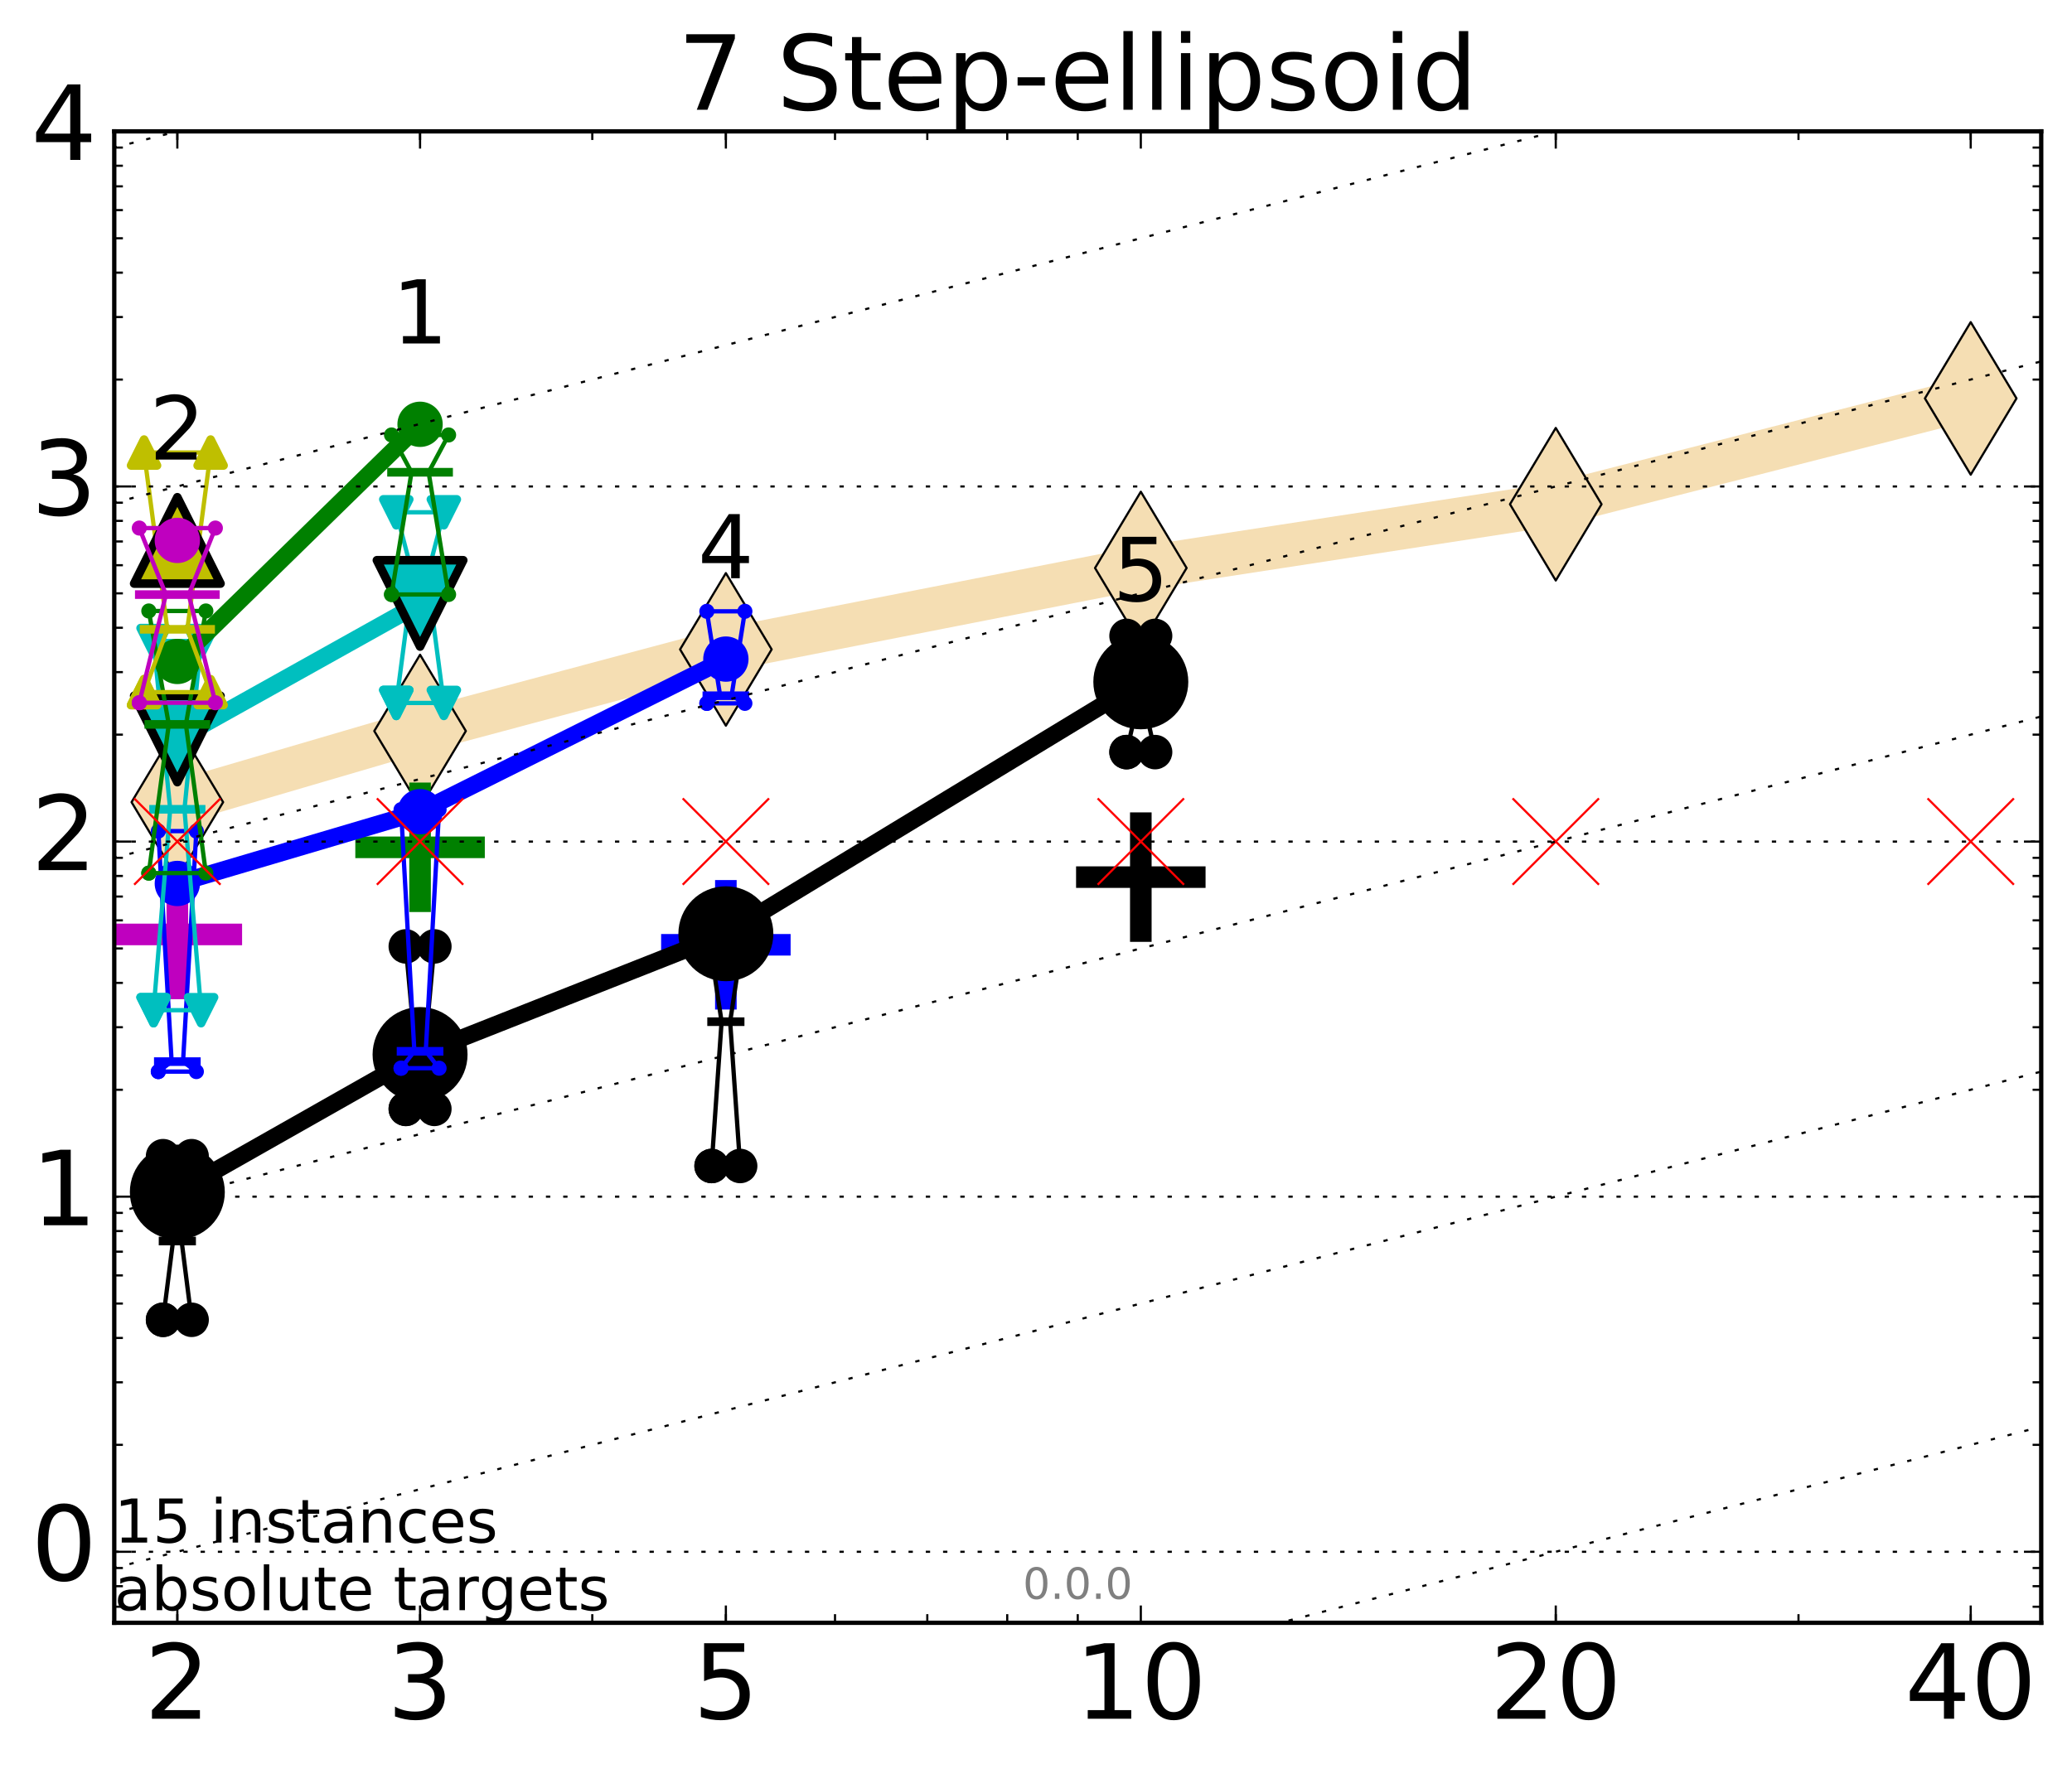 <?xml version="1.0" encoding="utf-8" standalone="no"?>
<!DOCTYPE svg PUBLIC "-//W3C//DTD SVG 1.1//EN"
  "http://www.w3.org/Graphics/SVG/1.1/DTD/svg11.dtd">
<!-- Created with matplotlib (http://matplotlib.org/) -->
<svg height="410pt" version="1.1" viewBox="0 0 480 410" width="480pt" xmlns="http://www.w3.org/2000/svg" xmlns:xlink="http://www.w3.org/1999/xlink">
 <defs>
  <style type="text/css">
*{stroke-linecap:butt;stroke-linejoin:round;stroke-miterlimit:100000;}
  </style>
 </defs>
 <g id="figure_1">
  <g id="patch_1">
   <path d="M 0 410.464 
L 480.07 410.464 
L 480.07 0 
L 0 0 
z
" style="fill:#ffffff;"/>
  </g>
  <g id="axes_1">
   <g id="patch_2">
    <path d="M 26.47 376.036 
L 472.87 376.036 
L 472.87 30.436 
L 26.47 30.436 
z
" style="fill:#ffffff;"/>
   </g>
   <g id="line2d_1">
    <path clip-path="url(#p336682c532)" d="M 41.082 185.88 
L 97.312 169.394 
L 168.155 150.48 
L 264.282 131.621 
L 360.409 116.841 
L 456.536 92.318 
" style="fill:none;stroke:#f5deb3;stroke-linecap:square;stroke-width:10.0;"/>
    <defs>
     <path d="M -0 17.678 
L 10.607 0 
L 0 -17.678 
L -10.607 -0 
z
" id="me851f6e9be" style="stroke:#000000;stroke-linejoin:miter;stroke-width:0.5;"/>
    </defs>
    <g clip-path="url(#p336682c532)">
     <use style="fill:#f5deb3;stroke:#000000;stroke-linejoin:miter;stroke-width:0.5;" x="41.082" xlink:href="#me851f6e9be" y="185.88"/>
     <use style="fill:#f5deb3;stroke:#000000;stroke-linejoin:miter;stroke-width:0.5;" x="97.312" xlink:href="#me851f6e9be" y="169.394"/>
     <use style="fill:#f5deb3;stroke:#000000;stroke-linejoin:miter;stroke-width:0.5;" x="168.155" xlink:href="#me851f6e9be" y="150.48"/>
     <use style="fill:#f5deb3;stroke:#000000;stroke-linejoin:miter;stroke-width:0.5;" x="264.282" xlink:href="#me851f6e9be" y="131.621"/>
     <use style="fill:#f5deb3;stroke:#000000;stroke-linejoin:miter;stroke-width:0.5;" x="360.409" xlink:href="#me851f6e9be" y="116.841"/>
     <use style="fill:#f5deb3;stroke:#000000;stroke-linejoin:miter;stroke-width:0.5;" x="456.536" xlink:href="#me851f6e9be" y="92.318"/>
    </g>
   </g>
   <g id="line2d_2">
    <defs>
     <path d="M -15 0 
L 15 0 
M 0 15 
L 0 -15 
" id="m0cf611f53a" style="stroke:#008000;stroke-width:5.0;"/>
    </defs>
    <g clip-path="url(#p336682c532)">
     <use style="fill:#008000;stroke:#008000;stroke-width:5.0;" x="97.312" xlink:href="#m0cf611f53a" y="196.343"/>
    </g>
   </g>
   <g id="line2d_3">
    <defs>
     <path d="M -15 0 
L 15 0 
M 0 15 
L 0 -15 
" id="mf4da490ecc" style="stroke:#000000;stroke-width:5.0;"/>
    </defs>
    <g clip-path="url(#p336682c532)">
     <use style="stroke:#000000;stroke-width:5.0;" x="264.282" xlink:href="#mf4da490ecc" y="203.251"/>
    </g>
   </g>
   <g id="line2d_4">
    <defs>
     <path d="M -15 0 
L 15 0 
M 0 15 
L 0 -15 
" id="mfd993f11c2" style="stroke:#bf00bf;stroke-width:5.0;"/>
    </defs>
    <g clip-path="url(#p336682c532)">
     <use style="fill:#bf00bf;stroke:#bf00bf;stroke-width:5.0;" x="41.082" xlink:href="#mfd993f11c2" y="216.535"/>
    </g>
   </g>
   <g id="line2d_5">
    <defs>
     <path d="M -15 0 
L 15 0 
M 0 15 
L 0 -15 
" id="m00924f959d" style="stroke:#0000ff;stroke-width:5.0;"/>
    </defs>
    <g clip-path="url(#p336682c532)">
     <use style="fill:#0000ff;stroke:#0000ff;stroke-width:5.0;" x="168.155" xlink:href="#m00924f959d" y="218.931"/>
    </g>
   </g>
   <g id="line2d_6">
    <path clip-path="url(#p336682c532)" d="M 37.777 305.829 
L 40.09 287.574 
L 37.777 267.917 
L 44.386 267.917 
L 42.073 287.574 
L 44.386 305.829 
L 37.777 305.829 
" style="fill:none;stroke:#000000;stroke-linecap:square;"/>
    <defs>
     <path d="M 0 0 
C 0 0 0 0 0 0 
C 0 0 0 0 0 0 
C 0 0 0 0 0 0 
C 0 0 0 0 0 0 
C 0 0 0 0 0 0 
C 0 0 0 0 0 0 
C 0 0 0 0 0 0 
C 0 0 0 0 0 0 
z
" id="m25b601ba82" style="stroke:#000000;stroke-width:2.0;"/>
    </defs>
    <g clip-path="url(#p336682c532)">
     <use style="stroke:#000000;stroke-width:2.0;" x="37.777" xlink:href="#m25b601ba82" y="305.829"/>
     <use style="stroke:#000000;stroke-width:2.0;" x="40.09" xlink:href="#m25b601ba82" y="287.574"/>
     <use style="stroke:#000000;stroke-width:2.0;" x="37.777" xlink:href="#m25b601ba82" y="267.917"/>
     <use style="stroke:#000000;stroke-width:2.0;" x="44.386" xlink:href="#m25b601ba82" y="267.917"/>
     <use style="stroke:#000000;stroke-width:2.0;" x="42.073" xlink:href="#m25b601ba82" y="287.574"/>
     <use style="stroke:#000000;stroke-width:2.0;" x="44.386" xlink:href="#m25b601ba82" y="305.829"/>
     <use style="stroke:#000000;stroke-width:2.0;" x="37.777" xlink:href="#m25b601ba82" y="305.829"/>
    </g>
   </g>
   <g id="line2d_7">
    <path clip-path="url(#p336682c532)" d="M 37.777 305.829 
L 44.386 305.829 
L 44.386 267.917 
L 37.777 267.917 
L 37.777 305.829 
" style="fill:none;"/>
    <defs>
     <path d="M 0 3 
C 0.796 3 1.559 2.684 2.121 2.121 
C 2.684 1.559 3 0.796 3 0 
C 3 -0.796 2.684 -1.559 2.121 -2.121 
C 1.559 -2.684 0.796 -3 0 -3 
C -0.796 -3 -1.559 -2.684 -2.121 -2.121 
C -2.684 -1.559 -3 -0.796 -3 0 
C -3 0.796 -2.684 1.559 -2.121 2.121 
C -1.559 2.684 -0.796 3 0 3 
z
" id="md0e65bf99a" style="stroke:#000000;stroke-width:2.0;"/>
    </defs>
    <g clip-path="url(#p336682c532)">
     <use style="stroke:#000000;stroke-width:2.0;" x="37.777" xlink:href="#md0e65bf99a" y="305.829"/>
     <use style="stroke:#000000;stroke-width:2.0;" x="44.386" xlink:href="#md0e65bf99a" y="305.829"/>
     <use style="stroke:#000000;stroke-width:2.0;" x="44.386" xlink:href="#md0e65bf99a" y="267.917"/>
     <use style="stroke:#000000;stroke-width:2.0;" x="37.777" xlink:href="#md0e65bf99a" y="267.917"/>
     <use style="stroke:#000000;stroke-width:2.0;" x="37.777" xlink:href="#md0e65bf99a" y="305.829"/>
    </g>
   </g>
   <g id="line2d_8">
    <path clip-path="url(#p336682c532)" d="M 37.777 287.574 
L 44.386 287.574 
" style="fill:none;stroke:#000000;stroke-linecap:square;stroke-width:2.0;"/>
    <g clip-path="url(#p336682c532)">
     <use style="stroke:#000000;stroke-width:2.0;" x="37.777" xlink:href="#m25b601ba82" y="287.574"/>
     <use style="stroke:#000000;stroke-width:2.0;" x="44.386" xlink:href="#m25b601ba82" y="287.574"/>
    </g>
   </g>
   <g id="line2d_9">
    <path clip-path="url(#p336682c532)" d="M 94.008 256.956 
L 96.321 244.549 
L 94.008 219.305 
L 100.617 219.305 
L 98.304 244.549 
L 100.617 256.956 
L 94.008 256.956 
" style="fill:none;stroke:#000000;stroke-linecap:square;"/>
    <g clip-path="url(#p336682c532)">
     <use style="stroke:#000000;stroke-width:2.0;" x="94.008" xlink:href="#m25b601ba82" y="256.956"/>
     <use style="stroke:#000000;stroke-width:2.0;" x="96.321" xlink:href="#m25b601ba82" y="244.549"/>
     <use style="stroke:#000000;stroke-width:2.0;" x="94.008" xlink:href="#m25b601ba82" y="219.305"/>
     <use style="stroke:#000000;stroke-width:2.0;" x="100.617" xlink:href="#m25b601ba82" y="219.305"/>
     <use style="stroke:#000000;stroke-width:2.0;" x="98.304" xlink:href="#m25b601ba82" y="244.549"/>
     <use style="stroke:#000000;stroke-width:2.0;" x="100.617" xlink:href="#m25b601ba82" y="256.956"/>
     <use style="stroke:#000000;stroke-width:2.0;" x="94.008" xlink:href="#m25b601ba82" y="256.956"/>
    </g>
   </g>
   <g id="line2d_10">
    <path clip-path="url(#p336682c532)" d="M 94.008 256.956 
L 100.617 256.956 
L 100.617 219.305 
L 94.008 219.305 
L 94.008 256.956 
" style="fill:none;"/>
    <g clip-path="url(#p336682c532)">
     <use style="stroke:#000000;stroke-width:2.0;" x="94.008" xlink:href="#md0e65bf99a" y="256.956"/>
     <use style="stroke:#000000;stroke-width:2.0;" x="100.617" xlink:href="#md0e65bf99a" y="256.956"/>
     <use style="stroke:#000000;stroke-width:2.0;" x="100.617" xlink:href="#md0e65bf99a" y="219.305"/>
     <use style="stroke:#000000;stroke-width:2.0;" x="94.008" xlink:href="#md0e65bf99a" y="219.305"/>
     <use style="stroke:#000000;stroke-width:2.0;" x="94.008" xlink:href="#md0e65bf99a" y="256.956"/>
    </g>
   </g>
   <g id="line2d_11">
    <path clip-path="url(#p336682c532)" d="M 94.008 244.549 
L 100.617 244.549 
" style="fill:none;stroke:#000000;stroke-linecap:square;stroke-width:2.0;"/>
    <g clip-path="url(#p336682c532)">
     <use style="stroke:#000000;stroke-width:2.0;" x="94.008" xlink:href="#m25b601ba82" y="244.549"/>
     <use style="stroke:#000000;stroke-width:2.0;" x="100.617" xlink:href="#m25b601ba82" y="244.549"/>
    </g>
   </g>
   <g id="line2d_12">
    <path clip-path="url(#p336682c532)" d="M 164.85 270.187 
L 167.163 236.746 
L 164.85 221.386 
L 171.459 221.386 
L 169.146 236.746 
L 171.459 270.187 
L 164.85 270.187 
" style="fill:none;stroke:#000000;stroke-linecap:square;"/>
    <g clip-path="url(#p336682c532)">
     <use style="stroke:#000000;stroke-width:2.0;" x="164.85" xlink:href="#m25b601ba82" y="270.187"/>
     <use style="stroke:#000000;stroke-width:2.0;" x="167.163" xlink:href="#m25b601ba82" y="236.746"/>
     <use style="stroke:#000000;stroke-width:2.0;" x="164.85" xlink:href="#m25b601ba82" y="221.386"/>
     <use style="stroke:#000000;stroke-width:2.0;" x="171.459" xlink:href="#m25b601ba82" y="221.386"/>
     <use style="stroke:#000000;stroke-width:2.0;" x="169.146" xlink:href="#m25b601ba82" y="236.746"/>
     <use style="stroke:#000000;stroke-width:2.0;" x="171.459" xlink:href="#m25b601ba82" y="270.187"/>
     <use style="stroke:#000000;stroke-width:2.0;" x="164.85" xlink:href="#m25b601ba82" y="270.187"/>
    </g>
   </g>
   <g id="line2d_13">
    <path clip-path="url(#p336682c532)" d="M 164.85 270.187 
L 171.459 270.187 
L 171.459 221.386 
L 164.85 221.386 
L 164.85 270.187 
" style="fill:none;"/>
    <g clip-path="url(#p336682c532)">
     <use style="stroke:#000000;stroke-width:2.0;" x="164.85" xlink:href="#md0e65bf99a" y="270.187"/>
     <use style="stroke:#000000;stroke-width:2.0;" x="171.459" xlink:href="#md0e65bf99a" y="270.187"/>
     <use style="stroke:#000000;stroke-width:2.0;" x="171.459" xlink:href="#md0e65bf99a" y="221.386"/>
     <use style="stroke:#000000;stroke-width:2.0;" x="164.85" xlink:href="#md0e65bf99a" y="221.386"/>
     <use style="stroke:#000000;stroke-width:2.0;" x="164.85" xlink:href="#md0e65bf99a" y="270.187"/>
    </g>
   </g>
   <g id="line2d_14">
    <path clip-path="url(#p336682c532)" d="M 164.85 236.746 
L 171.459 236.746 
" style="fill:none;stroke:#000000;stroke-linecap:square;stroke-width:2.0;"/>
    <g clip-path="url(#p336682c532)">
     <use style="stroke:#000000;stroke-width:2.0;" x="164.85" xlink:href="#m25b601ba82" y="236.746"/>
     <use style="stroke:#000000;stroke-width:2.0;" x="171.459" xlink:href="#m25b601ba82" y="236.746"/>
    </g>
   </g>
   <g id="line2d_15">
    <path clip-path="url(#p336682c532)" d="M 260.977 174.281 
L 263.29 164.088 
L 260.977 147.356 
L 267.586 147.356 
L 265.273 164.088 
L 267.586 174.281 
L 260.977 174.281 
" style="fill:none;stroke:#000000;stroke-linecap:square;"/>
    <g clip-path="url(#p336682c532)">
     <use style="stroke:#000000;stroke-width:2.0;" x="260.977" xlink:href="#m25b601ba82" y="174.281"/>
     <use style="stroke:#000000;stroke-width:2.0;" x="263.29" xlink:href="#m25b601ba82" y="164.088"/>
     <use style="stroke:#000000;stroke-width:2.0;" x="260.977" xlink:href="#m25b601ba82" y="147.356"/>
     <use style="stroke:#000000;stroke-width:2.0;" x="267.586" xlink:href="#m25b601ba82" y="147.356"/>
     <use style="stroke:#000000;stroke-width:2.0;" x="265.273" xlink:href="#m25b601ba82" y="164.088"/>
     <use style="stroke:#000000;stroke-width:2.0;" x="267.586" xlink:href="#m25b601ba82" y="174.281"/>
     <use style="stroke:#000000;stroke-width:2.0;" x="260.977" xlink:href="#m25b601ba82" y="174.281"/>
    </g>
   </g>
   <g id="line2d_16">
    <path clip-path="url(#p336682c532)" d="M 260.977 174.281 
L 267.586 174.281 
L 267.586 147.356 
L 260.977 147.356 
L 260.977 174.281 
" style="fill:none;"/>
    <g clip-path="url(#p336682c532)">
     <use style="stroke:#000000;stroke-width:2.0;" x="260.977" xlink:href="#md0e65bf99a" y="174.281"/>
     <use style="stroke:#000000;stroke-width:2.0;" x="267.586" xlink:href="#md0e65bf99a" y="174.281"/>
     <use style="stroke:#000000;stroke-width:2.0;" x="267.586" xlink:href="#md0e65bf99a" y="147.356"/>
     <use style="stroke:#000000;stroke-width:2.0;" x="260.977" xlink:href="#md0e65bf99a" y="147.356"/>
     <use style="stroke:#000000;stroke-width:2.0;" x="260.977" xlink:href="#md0e65bf99a" y="174.281"/>
    </g>
   </g>
   <g id="line2d_17">
    <path clip-path="url(#p336682c532)" d="M 260.977 164.088 
L 267.586 164.088 
" style="fill:none;stroke:#000000;stroke-linecap:square;stroke-width:2.0;"/>
    <g clip-path="url(#p336682c532)">
     <use style="stroke:#000000;stroke-width:2.0;" x="260.977" xlink:href="#m25b601ba82" y="164.088"/>
     <use style="stroke:#000000;stroke-width:2.0;" x="267.586" xlink:href="#m25b601ba82" y="164.088"/>
    </g>
   </g>
   <g id="line2d_18">
    <path clip-path="url(#p336682c532)" d="M 41.082 276.237 
L 97.312 244.359 
" style="fill:none;stroke:#000000;stroke-linecap:square;stroke-width:4.0;"/>
    <g clip-path="url(#p336682c532)">
     <use style="stroke:#000000;stroke-width:2.0;" x="41.082" xlink:href="#m25b601ba82" y="276.237"/>
     <use style="stroke:#000000;stroke-width:2.0;" x="97.312" xlink:href="#m25b601ba82" y="244.359"/>
    </g>
   </g>
   <g id="line2d_19">
    <path clip-path="url(#p336682c532)" d="M 97.312 244.359 
L 168.155 216.372 
" style="fill:none;stroke:#000000;stroke-linecap:square;stroke-width:4.0;"/>
    <g clip-path="url(#p336682c532)">
     <use style="stroke:#000000;stroke-width:2.0;" x="97.312" xlink:href="#m25b601ba82" y="244.359"/>
     <use style="stroke:#000000;stroke-width:2.0;" x="168.155" xlink:href="#m25b601ba82" y="216.372"/>
    </g>
   </g>
   <g id="line2d_20">
    <path clip-path="url(#p336682c532)" d="M 168.155 216.372 
L 264.282 157.997 
" style="fill:none;stroke:#000000;stroke-linecap:square;stroke-width:4.0;"/>
    <g clip-path="url(#p336682c532)">
     <use style="stroke:#000000;stroke-width:2.0;" x="168.155" xlink:href="#m25b601ba82" y="216.372"/>
     <use style="stroke:#000000;stroke-width:2.0;" x="264.282" xlink:href="#m25b601ba82" y="157.997"/>
    </g>
   </g>
   <g id="line2d_21">
    <path clip-path="url(#p336682c532)" d="M 41.082 276.237 
L 97.312 244.359 
L 168.155 216.372 
L 264.282 157.997 
" style="fill:none;"/>
    <defs>
     <path d="M 0 10 
C 2.652 10 5.196 8.946 7.071 7.071 
C 8.946 5.196 10 2.652 10 0 
C 10 -2.652 8.946 -5.196 7.071 -7.071 
C 5.196 -8.946 2.652 -10 0 -10 
C -2.652 -10 -5.196 -8.946 -7.071 -7.071 
C -8.946 -5.196 -10 -2.652 -10 0 
C -10 2.652 -8.946 5.196 -7.071 7.071 
C -5.196 8.946 -2.652 10 0 10 
z
" id="m7b88e807f9" style="stroke:#000000;stroke-width:2.0;"/>
    </defs>
    <g clip-path="url(#p336682c532)">
     <use style="stroke:#000000;stroke-width:2.0;" x="41.082" xlink:href="#m7b88e807f9" y="276.237"/>
     <use style="stroke:#000000;stroke-width:2.0;" x="97.312" xlink:href="#m7b88e807f9" y="244.359"/>
     <use style="stroke:#000000;stroke-width:2.0;" x="168.155" xlink:href="#m7b88e807f9" y="216.372"/>
     <use style="stroke:#000000;stroke-width:2.0;" x="264.282" xlink:href="#m7b88e807f9" y="157.997"/>
    </g>
   </g>
   <g id="line2d_22">
    <path clip-path="url(#p336682c532)" d="M 36.676 248.314 
L 39.76 246.007 
L 36.676 192.59 
L 45.488 192.59 
L 42.403 246.007 
L 45.488 248.314 
L 36.676 248.314 
" style="fill:none;stroke:#0000ff;stroke-linecap:square;"/>
    <defs>
     <path d="M 0 0 
C 0 0 0 0 0 0 
C 0 0 0 0 0 0 
C 0 0 0 0 0 0 
C 0 0 0 0 0 0 
C 0 0 0 0 0 0 
C 0 0 0 0 0 0 
C 0 0 0 0 0 0 
C 0 0 0 0 0 0 
z
" id="m15f16b6631" style="stroke:#0000ff;stroke-width:0.5;"/>
    </defs>
    <g clip-path="url(#p336682c532)">
     <use style="fill:#0000ff;stroke:#0000ff;stroke-width:0.5;" x="36.676" xlink:href="#m15f16b6631" y="248.314"/>
     <use style="fill:#0000ff;stroke:#0000ff;stroke-width:0.5;" x="39.76" xlink:href="#m15f16b6631" y="246.007"/>
     <use style="fill:#0000ff;stroke:#0000ff;stroke-width:0.5;" x="36.676" xlink:href="#m15f16b6631" y="192.59"/>
     <use style="fill:#0000ff;stroke:#0000ff;stroke-width:0.5;" x="45.488" xlink:href="#m15f16b6631" y="192.59"/>
     <use style="fill:#0000ff;stroke:#0000ff;stroke-width:0.5;" x="42.403" xlink:href="#m15f16b6631" y="246.007"/>
     <use style="fill:#0000ff;stroke:#0000ff;stroke-width:0.5;" x="45.488" xlink:href="#m15f16b6631" y="248.314"/>
     <use style="fill:#0000ff;stroke:#0000ff;stroke-width:0.5;" x="36.676" xlink:href="#m15f16b6631" y="248.314"/>
    </g>
   </g>
   <g id="line2d_23">
    <path clip-path="url(#p336682c532)" d="M 36.676 248.314 
L 45.488 248.314 
L 45.488 192.59 
L 36.676 192.59 
L 36.676 248.314 
" style="fill:none;"/>
    <defs>
     <path d="M 0 1.5 
C 0.398 1.5 0.779 1.342 1.061 1.061 
C 1.342 0.779 1.5 0.398 1.5 0 
C 1.5 -0.398 1.342 -0.779 1.061 -1.061 
C 0.779 -1.342 0.398 -1.5 0 -1.5 
C -0.398 -1.5 -0.779 -1.342 -1.061 -1.061 
C -1.342 -0.779 -1.5 -0.398 -1.5 0 
C -1.5 0.398 -1.342 0.779 -1.061 1.061 
C -0.779 1.342 -0.398 1.5 0 1.5 
z
" id="mdf85987fa9" style="stroke:#0000ff;stroke-width:0.5;"/>
    </defs>
    <g clip-path="url(#p336682c532)">
     <use style="fill:#0000ff;stroke:#0000ff;stroke-width:0.5;" x="36.676" xlink:href="#mdf85987fa9" y="248.314"/>
     <use style="fill:#0000ff;stroke:#0000ff;stroke-width:0.5;" x="45.488" xlink:href="#mdf85987fa9" y="248.314"/>
     <use style="fill:#0000ff;stroke:#0000ff;stroke-width:0.5;" x="45.488" xlink:href="#mdf85987fa9" y="192.59"/>
     <use style="fill:#0000ff;stroke:#0000ff;stroke-width:0.5;" x="36.676" xlink:href="#mdf85987fa9" y="192.59"/>
     <use style="fill:#0000ff;stroke:#0000ff;stroke-width:0.5;" x="36.676" xlink:href="#mdf85987fa9" y="248.314"/>
    </g>
   </g>
   <g id="line2d_24">
    <path clip-path="url(#p336682c532)" d="M 36.676 246.007 
L 45.488 246.007 
" style="fill:none;stroke:#0000ff;stroke-linecap:square;stroke-width:2.0;"/>
    <g clip-path="url(#p336682c532)">
     <use style="fill:#0000ff;stroke:#0000ff;stroke-width:0.5;" x="36.676" xlink:href="#m15f16b6631" y="246.007"/>
     <use style="fill:#0000ff;stroke:#0000ff;stroke-width:0.5;" x="45.488" xlink:href="#m15f16b6631" y="246.007"/>
    </g>
   </g>
   <g id="line2d_25">
    <path clip-path="url(#p336682c532)" d="M 92.906 247.528 
L 95.991 243.608 
L 92.906 187.61 
L 101.718 187.61 
L 98.634 243.608 
L 101.718 247.528 
L 92.906 247.528 
" style="fill:none;stroke:#0000ff;stroke-linecap:square;"/>
    <g clip-path="url(#p336682c532)">
     <use style="fill:#0000ff;stroke:#0000ff;stroke-width:0.5;" x="92.906" xlink:href="#m15f16b6631" y="247.528"/>
     <use style="fill:#0000ff;stroke:#0000ff;stroke-width:0.5;" x="95.991" xlink:href="#m15f16b6631" y="243.608"/>
     <use style="fill:#0000ff;stroke:#0000ff;stroke-width:0.5;" x="92.906" xlink:href="#m15f16b6631" y="187.61"/>
     <use style="fill:#0000ff;stroke:#0000ff;stroke-width:0.5;" x="101.718" xlink:href="#m15f16b6631" y="187.61"/>
     <use style="fill:#0000ff;stroke:#0000ff;stroke-width:0.5;" x="98.634" xlink:href="#m15f16b6631" y="243.608"/>
     <use style="fill:#0000ff;stroke:#0000ff;stroke-width:0.5;" x="101.718" xlink:href="#m15f16b6631" y="247.528"/>
     <use style="fill:#0000ff;stroke:#0000ff;stroke-width:0.5;" x="92.906" xlink:href="#m15f16b6631" y="247.528"/>
    </g>
   </g>
   <g id="line2d_26">
    <path clip-path="url(#p336682c532)" d="M 92.906 247.528 
L 101.718 247.528 
L 101.718 187.61 
L 92.906 187.61 
L 92.906 247.528 
" style="fill:none;"/>
    <g clip-path="url(#p336682c532)">
     <use style="fill:#0000ff;stroke:#0000ff;stroke-width:0.5;" x="92.906" xlink:href="#mdf85987fa9" y="247.528"/>
     <use style="fill:#0000ff;stroke:#0000ff;stroke-width:0.5;" x="101.718" xlink:href="#mdf85987fa9" y="247.528"/>
     <use style="fill:#0000ff;stroke:#0000ff;stroke-width:0.5;" x="101.718" xlink:href="#mdf85987fa9" y="187.61"/>
     <use style="fill:#0000ff;stroke:#0000ff;stroke-width:0.5;" x="92.906" xlink:href="#mdf85987fa9" y="187.61"/>
     <use style="fill:#0000ff;stroke:#0000ff;stroke-width:0.5;" x="92.906" xlink:href="#mdf85987fa9" y="247.528"/>
    </g>
   </g>
   <g id="line2d_27">
    <path clip-path="url(#p336682c532)" d="M 92.906 243.608 
L 101.718 243.608 
" style="fill:none;stroke:#0000ff;stroke-linecap:square;stroke-width:2.0;"/>
    <g clip-path="url(#p336682c532)">
     <use style="fill:#0000ff;stroke:#0000ff;stroke-width:0.5;" x="92.906" xlink:href="#m15f16b6631" y="243.608"/>
     <use style="fill:#0000ff;stroke:#0000ff;stroke-width:0.5;" x="101.718" xlink:href="#m15f16b6631" y="243.608"/>
    </g>
   </g>
   <g id="line2d_28">
    <path clip-path="url(#p336682c532)" d="M 163.749 162.985 
L 166.833 161.22 
L 163.749 141.657 
L 172.561 141.657 
L 169.476 161.22 
L 172.561 162.985 
L 163.749 162.985 
" style="fill:none;stroke:#0000ff;stroke-linecap:square;"/>
    <g clip-path="url(#p336682c532)">
     <use style="fill:#0000ff;stroke:#0000ff;stroke-width:0.5;" x="163.749" xlink:href="#m15f16b6631" y="162.985"/>
     <use style="fill:#0000ff;stroke:#0000ff;stroke-width:0.5;" x="166.833" xlink:href="#m15f16b6631" y="161.22"/>
     <use style="fill:#0000ff;stroke:#0000ff;stroke-width:0.5;" x="163.749" xlink:href="#m15f16b6631" y="141.657"/>
     <use style="fill:#0000ff;stroke:#0000ff;stroke-width:0.5;" x="172.561" xlink:href="#m15f16b6631" y="141.657"/>
     <use style="fill:#0000ff;stroke:#0000ff;stroke-width:0.5;" x="169.476" xlink:href="#m15f16b6631" y="161.22"/>
     <use style="fill:#0000ff;stroke:#0000ff;stroke-width:0.5;" x="172.561" xlink:href="#m15f16b6631" y="162.985"/>
     <use style="fill:#0000ff;stroke:#0000ff;stroke-width:0.5;" x="163.749" xlink:href="#m15f16b6631" y="162.985"/>
    </g>
   </g>
   <g id="line2d_29">
    <path clip-path="url(#p336682c532)" d="M 163.749 162.985 
L 172.561 162.985 
L 172.561 141.657 
L 163.749 141.657 
L 163.749 162.985 
" style="fill:none;"/>
    <g clip-path="url(#p336682c532)">
     <use style="fill:#0000ff;stroke:#0000ff;stroke-width:0.5;" x="163.749" xlink:href="#mdf85987fa9" y="162.985"/>
     <use style="fill:#0000ff;stroke:#0000ff;stroke-width:0.5;" x="172.561" xlink:href="#mdf85987fa9" y="162.985"/>
     <use style="fill:#0000ff;stroke:#0000ff;stroke-width:0.5;" x="172.561" xlink:href="#mdf85987fa9" y="141.657"/>
     <use style="fill:#0000ff;stroke:#0000ff;stroke-width:0.5;" x="163.749" xlink:href="#mdf85987fa9" y="141.657"/>
     <use style="fill:#0000ff;stroke:#0000ff;stroke-width:0.5;" x="163.749" xlink:href="#mdf85987fa9" y="162.985"/>
    </g>
   </g>
   <g id="line2d_30">
    <path clip-path="url(#p336682c532)" d="M 163.749 161.22 
L 172.561 161.22 
" style="fill:none;stroke:#0000ff;stroke-linecap:square;stroke-width:2.0;"/>
    <g clip-path="url(#p336682c532)">
     <use style="fill:#0000ff;stroke:#0000ff;stroke-width:0.5;" x="163.749" xlink:href="#m15f16b6631" y="161.22"/>
     <use style="fill:#0000ff;stroke:#0000ff;stroke-width:0.5;" x="172.561" xlink:href="#m15f16b6631" y="161.22"/>
    </g>
   </g>
   <g id="line2d_31">
    <path clip-path="url(#p336682c532)" d="M 41.082 204.721 
L 97.312 188.085 
" style="fill:none;stroke:#0000ff;stroke-linecap:square;stroke-width:4.0;"/>
    <g clip-path="url(#p336682c532)">
     <use style="fill:#0000ff;stroke:#0000ff;stroke-width:0.5;" x="41.082" xlink:href="#m15f16b6631" y="204.721"/>
     <use style="fill:#0000ff;stroke:#0000ff;stroke-width:0.5;" x="97.312" xlink:href="#m15f16b6631" y="188.085"/>
    </g>
   </g>
   <g id="line2d_32">
    <path clip-path="url(#p336682c532)" d="M 97.312 188.085 
L 168.155 152.728 
" style="fill:none;stroke:#0000ff;stroke-linecap:square;stroke-width:4.0;"/>
    <g clip-path="url(#p336682c532)">
     <use style="fill:#0000ff;stroke:#0000ff;stroke-width:0.5;" x="97.312" xlink:href="#m15f16b6631" y="188.085"/>
     <use style="fill:#0000ff;stroke:#0000ff;stroke-width:0.5;" x="168.155" xlink:href="#m15f16b6631" y="152.728"/>
    </g>
   </g>
   <g id="line2d_33">
    <path clip-path="url(#p336682c532)" d="M 41.082 204.721 
L 97.312 188.085 
L 168.155 152.728 
" style="fill:none;"/>
    <defs>
     <path d="M 0 5 
C 1.326 5 2.598 4.473 3.536 3.536 
C 4.473 2.598 5 1.326 5 0 
C 5 -1.326 4.473 -2.598 3.536 -3.536 
C 2.598 -4.473 1.326 -5 0 -5 
C -1.326 -5 -2.598 -4.473 -3.536 -3.536 
C -4.473 -2.598 -5 -1.326 -5 0 
C -5 1.326 -4.473 2.598 -3.536 3.536 
C -2.598 4.473 -1.326 5 0 5 
z
" id="m3e0647c822" style="stroke:#0000ff;stroke-width:0.5;"/>
    </defs>
    <g clip-path="url(#p336682c532)">
     <use style="fill:#0000ff;stroke:#0000ff;stroke-width:0.5;" x="41.082" xlink:href="#m3e0647c822" y="204.721"/>
     <use style="fill:#0000ff;stroke:#0000ff;stroke-width:0.5;" x="97.312" xlink:href="#m3e0647c822" y="188.085"/>
     <use style="fill:#0000ff;stroke:#0000ff;stroke-width:0.5;" x="168.155" xlink:href="#m3e0647c822" y="152.728"/>
    </g>
   </g>
   <g id="line2d_34">
    <path clip-path="url(#p336682c532)" d="M 35.574 234.09 
L 39.429 187.537 
L 35.574 148.544 
L 46.589 148.544 
L 42.734 187.537 
L 46.589 234.09 
L 35.574 234.09 
" style="fill:none;stroke:#00bfbf;stroke-linecap:square;"/>
    <defs>
     <path d="M 0 0 
L 0 0 
L 0 0 
z
" id="mb14d64df35" style="stroke:#00bfbf;stroke-linejoin:miter;stroke-width:2.0;"/>
    </defs>
    <g clip-path="url(#p336682c532)">
     <use style="fill:#00bfbf;stroke:#00bfbf;stroke-linejoin:miter;stroke-width:2.0;" x="35.574" xlink:href="#mb14d64df35" y="234.09"/>
     <use style="fill:#00bfbf;stroke:#00bfbf;stroke-linejoin:miter;stroke-width:2.0;" x="39.429" xlink:href="#mb14d64df35" y="187.537"/>
     <use style="fill:#00bfbf;stroke:#00bfbf;stroke-linejoin:miter;stroke-width:2.0;" x="35.574" xlink:href="#mb14d64df35" y="148.544"/>
     <use style="fill:#00bfbf;stroke:#00bfbf;stroke-linejoin:miter;stroke-width:2.0;" x="46.589" xlink:href="#mb14d64df35" y="148.544"/>
     <use style="fill:#00bfbf;stroke:#00bfbf;stroke-linejoin:miter;stroke-width:2.0;" x="42.734" xlink:href="#mb14d64df35" y="187.537"/>
     <use style="fill:#00bfbf;stroke:#00bfbf;stroke-linejoin:miter;stroke-width:2.0;" x="46.589" xlink:href="#mb14d64df35" y="234.09"/>
     <use style="fill:#00bfbf;stroke:#00bfbf;stroke-linejoin:miter;stroke-width:2.0;" x="35.574" xlink:href="#mb14d64df35" y="234.09"/>
    </g>
   </g>
   <g id="line2d_35">
    <path clip-path="url(#p336682c532)" d="M 35.574 234.09 
L 46.589 234.09 
L 46.589 148.544 
L 35.574 148.544 
L 35.574 234.09 
" style="fill:none;"/>
    <defs>
     <path d="M -0 3 
L 3 -3 
L -3 -3 
z
" id="m45fd65f98c" style="stroke:#00bfbf;stroke-linejoin:miter;stroke-width:2.0;"/>
    </defs>
    <g clip-path="url(#p336682c532)">
     <use style="fill:#00bfbf;stroke:#00bfbf;stroke-linejoin:miter;stroke-width:2.0;" x="35.574" xlink:href="#m45fd65f98c" y="234.09"/>
     <use style="fill:#00bfbf;stroke:#00bfbf;stroke-linejoin:miter;stroke-width:2.0;" x="46.589" xlink:href="#m45fd65f98c" y="234.09"/>
     <use style="fill:#00bfbf;stroke:#00bfbf;stroke-linejoin:miter;stroke-width:2.0;" x="46.589" xlink:href="#m45fd65f98c" y="148.544"/>
     <use style="fill:#00bfbf;stroke:#00bfbf;stroke-linejoin:miter;stroke-width:2.0;" x="35.574" xlink:href="#m45fd65f98c" y="148.544"/>
     <use style="fill:#00bfbf;stroke:#00bfbf;stroke-linejoin:miter;stroke-width:2.0;" x="35.574" xlink:href="#m45fd65f98c" y="234.09"/>
    </g>
   </g>
   <g id="line2d_36">
    <path clip-path="url(#p336682c532)" d="M 35.574 187.537 
L 46.589 187.537 
" style="fill:none;stroke:#00bfbf;stroke-linecap:square;stroke-width:2.0;"/>
    <g clip-path="url(#p336682c532)">
     <use style="fill:#00bfbf;stroke:#00bfbf;stroke-linejoin:miter;stroke-width:2.0;" x="35.574" xlink:href="#mb14d64df35" y="187.537"/>
     <use style="fill:#00bfbf;stroke:#00bfbf;stroke-linejoin:miter;stroke-width:2.0;" x="46.589" xlink:href="#mb14d64df35" y="187.537"/>
    </g>
   </g>
   <g id="line2d_37">
    <path clip-path="url(#p336682c532)" d="M 91.805 162.888 
L 95.66 133.474 
L 91.805 118.712 
L 102.82 118.712 
L 98.965 133.474 
L 102.82 162.888 
L 91.805 162.888 
" style="fill:none;stroke:#00bfbf;stroke-linecap:square;"/>
    <g clip-path="url(#p336682c532)">
     <use style="fill:#00bfbf;stroke:#00bfbf;stroke-linejoin:miter;stroke-width:2.0;" x="91.805" xlink:href="#mb14d64df35" y="162.888"/>
     <use style="fill:#00bfbf;stroke:#00bfbf;stroke-linejoin:miter;stroke-width:2.0;" x="95.66" xlink:href="#mb14d64df35" y="133.474"/>
     <use style="fill:#00bfbf;stroke:#00bfbf;stroke-linejoin:miter;stroke-width:2.0;" x="91.805" xlink:href="#mb14d64df35" y="118.712"/>
     <use style="fill:#00bfbf;stroke:#00bfbf;stroke-linejoin:miter;stroke-width:2.0;" x="102.82" xlink:href="#mb14d64df35" y="118.712"/>
     <use style="fill:#00bfbf;stroke:#00bfbf;stroke-linejoin:miter;stroke-width:2.0;" x="98.965" xlink:href="#mb14d64df35" y="133.474"/>
     <use style="fill:#00bfbf;stroke:#00bfbf;stroke-linejoin:miter;stroke-width:2.0;" x="102.82" xlink:href="#mb14d64df35" y="162.888"/>
     <use style="fill:#00bfbf;stroke:#00bfbf;stroke-linejoin:miter;stroke-width:2.0;" x="91.805" xlink:href="#mb14d64df35" y="162.888"/>
    </g>
   </g>
   <g id="line2d_38">
    <path clip-path="url(#p336682c532)" d="M 91.805 162.888 
L 102.82 162.888 
L 102.82 118.712 
L 91.805 118.712 
L 91.805 162.888 
" style="fill:none;"/>
    <g clip-path="url(#p336682c532)">
     <use style="fill:#00bfbf;stroke:#00bfbf;stroke-linejoin:miter;stroke-width:2.0;" x="91.805" xlink:href="#m45fd65f98c" y="162.888"/>
     <use style="fill:#00bfbf;stroke:#00bfbf;stroke-linejoin:miter;stroke-width:2.0;" x="102.82" xlink:href="#m45fd65f98c" y="162.888"/>
     <use style="fill:#00bfbf;stroke:#00bfbf;stroke-linejoin:miter;stroke-width:2.0;" x="102.82" xlink:href="#m45fd65f98c" y="118.712"/>
     <use style="fill:#00bfbf;stroke:#00bfbf;stroke-linejoin:miter;stroke-width:2.0;" x="91.805" xlink:href="#m45fd65f98c" y="118.712"/>
     <use style="fill:#00bfbf;stroke:#00bfbf;stroke-linejoin:miter;stroke-width:2.0;" x="91.805" xlink:href="#m45fd65f98c" y="162.888"/>
    </g>
   </g>
   <g id="line2d_39">
    <path clip-path="url(#p336682c532)" d="M 91.805 133.474 
L 102.82 133.474 
" style="fill:none;stroke:#00bfbf;stroke-linecap:square;stroke-width:2.0;"/>
    <g clip-path="url(#p336682c532)">
     <use style="fill:#00bfbf;stroke:#00bfbf;stroke-linejoin:miter;stroke-width:2.0;" x="91.805" xlink:href="#mb14d64df35" y="133.474"/>
     <use style="fill:#00bfbf;stroke:#00bfbf;stroke-linejoin:miter;stroke-width:2.0;" x="102.82" xlink:href="#mb14d64df35" y="133.474"/>
    </g>
   </g>
   <g id="line2d_40">
    <path clip-path="url(#p336682c532)" d="M 41.082 171.234 
L 97.312 139.822 
" style="fill:none;stroke:#00bfbf;stroke-linecap:square;stroke-width:4.0;"/>
    <defs>
     <path d="M 0 0 
L 0 0 
L 0 0 
z
" id="meccd519cd6" style="stroke:#000000;stroke-linejoin:miter;stroke-width:2.0;"/>
    </defs>
    <g clip-path="url(#p336682c532)">
     <use style="fill:#00bfbf;stroke:#000000;stroke-linejoin:miter;stroke-width:2.0;" x="41.082" xlink:href="#meccd519cd6" y="171.234"/>
     <use style="fill:#00bfbf;stroke:#000000;stroke-linejoin:miter;stroke-width:2.0;" x="97.312" xlink:href="#meccd519cd6" y="139.822"/>
    </g>
   </g>
   <g id="line2d_41">
    <path clip-path="url(#p336682c532)" d="M 41.082 171.234 
L 97.312 139.822 
" style="fill:none;"/>
    <defs>
     <path d="M -0 10 
L 10 -10 
L -10 -10 
z
" id="mdefd8fa276" style="stroke:#000000;stroke-linejoin:miter;stroke-width:2.0;"/>
    </defs>
    <g clip-path="url(#p336682c532)">
     <use style="fill:#00bfbf;stroke:#000000;stroke-linejoin:miter;stroke-width:2.0;" x="41.082" xlink:href="#mdefd8fa276" y="171.234"/>
     <use style="fill:#00bfbf;stroke:#000000;stroke-linejoin:miter;stroke-width:2.0;" x="97.312" xlink:href="#mdefd8fa276" y="139.822"/>
    </g>
   </g>
   <g id="line2d_42">
    <path clip-path="url(#p336682c532)" d="M 34.473 202.318 
L 39.099 167.861 
L 34.473 141.577 
L 47.691 141.577 
L 43.064 167.861 
L 47.691 202.318 
L 34.473 202.318 
" style="fill:none;stroke:#008000;stroke-linecap:square;"/>
    <defs>
     <path d="M 0 0 
C 0 0 0 0 0 0 
C 0 0 0 0 0 0 
C 0 0 0 0 0 0 
C 0 0 0 0 0 0 
C 0 0 0 0 0 0 
C 0 0 0 0 0 0 
C 0 0 0 0 0 0 
C 0 0 0 0 0 0 
z
" id="mde1d7b400d" style="stroke:#008000;stroke-width:0.5;"/>
    </defs>
    <g clip-path="url(#p336682c532)">
     <use style="fill:#008000;stroke:#008000;stroke-width:0.5;" x="34.473" xlink:href="#mde1d7b400d" y="202.318"/>
     <use style="fill:#008000;stroke:#008000;stroke-width:0.5;" x="39.099" xlink:href="#mde1d7b400d" y="167.861"/>
     <use style="fill:#008000;stroke:#008000;stroke-width:0.5;" x="34.473" xlink:href="#mde1d7b400d" y="141.577"/>
     <use style="fill:#008000;stroke:#008000;stroke-width:0.5;" x="47.691" xlink:href="#mde1d7b400d" y="141.577"/>
     <use style="fill:#008000;stroke:#008000;stroke-width:0.5;" x="43.064" xlink:href="#mde1d7b400d" y="167.861"/>
     <use style="fill:#008000;stroke:#008000;stroke-width:0.5;" x="47.691" xlink:href="#mde1d7b400d" y="202.318"/>
     <use style="fill:#008000;stroke:#008000;stroke-width:0.5;" x="34.473" xlink:href="#mde1d7b400d" y="202.318"/>
    </g>
   </g>
   <g id="line2d_43">
    <path clip-path="url(#p336682c532)" d="M 34.473 202.318 
L 47.691 202.318 
L 47.691 141.577 
L 34.473 141.577 
L 34.473 202.318 
" style="fill:none;"/>
    <defs>
     <path d="M 0 1.5 
C 0.398 1.5 0.779 1.342 1.061 1.061 
C 1.342 0.779 1.5 0.398 1.5 0 
C 1.5 -0.398 1.342 -0.779 1.061 -1.061 
C 0.779 -1.342 0.398 -1.5 0 -1.5 
C -0.398 -1.5 -0.779 -1.342 -1.061 -1.061 
C -1.342 -0.779 -1.5 -0.398 -1.5 0 
C -1.5 0.398 -1.342 0.779 -1.061 1.061 
C -0.779 1.342 -0.398 1.5 0 1.5 
z
" id="mc8fc48a93b" style="stroke:#008000;stroke-width:0.5;"/>
    </defs>
    <g clip-path="url(#p336682c532)">
     <use style="fill:#008000;stroke:#008000;stroke-width:0.5;" x="34.473" xlink:href="#mc8fc48a93b" y="202.318"/>
     <use style="fill:#008000;stroke:#008000;stroke-width:0.5;" x="47.691" xlink:href="#mc8fc48a93b" y="202.318"/>
     <use style="fill:#008000;stroke:#008000;stroke-width:0.5;" x="47.691" xlink:href="#mc8fc48a93b" y="141.577"/>
     <use style="fill:#008000;stroke:#008000;stroke-width:0.5;" x="34.473" xlink:href="#mc8fc48a93b" y="141.577"/>
     <use style="fill:#008000;stroke:#008000;stroke-width:0.5;" x="34.473" xlink:href="#mc8fc48a93b" y="202.318"/>
    </g>
   </g>
   <g id="line2d_44">
    <path clip-path="url(#p336682c532)" d="M 34.473 167.861 
L 47.691 167.861 
" style="fill:none;stroke:#008000;stroke-linecap:square;stroke-width:2.0;"/>
    <g clip-path="url(#p336682c532)">
     <use style="fill:#008000;stroke:#008000;stroke-width:0.5;" x="34.473" xlink:href="#mde1d7b400d" y="167.861"/>
     <use style="fill:#008000;stroke:#008000;stroke-width:0.5;" x="47.691" xlink:href="#mde1d7b400d" y="167.861"/>
    </g>
   </g>
   <g id="line2d_45">
    <path clip-path="url(#p336682c532)" d="M 90.703 137.755 
L 95.33 109.435 
L 90.703 100.791 
L 103.921 100.791 
L 99.295 109.435 
L 103.921 137.755 
L 90.703 137.755 
" style="fill:none;stroke:#008000;stroke-linecap:square;"/>
    <g clip-path="url(#p336682c532)">
     <use style="fill:#008000;stroke:#008000;stroke-width:0.5;" x="90.703" xlink:href="#mde1d7b400d" y="137.755"/>
     <use style="fill:#008000;stroke:#008000;stroke-width:0.5;" x="95.33" xlink:href="#mde1d7b400d" y="109.435"/>
     <use style="fill:#008000;stroke:#008000;stroke-width:0.5;" x="90.703" xlink:href="#mde1d7b400d" y="100.791"/>
     <use style="fill:#008000;stroke:#008000;stroke-width:0.5;" x="103.921" xlink:href="#mde1d7b400d" y="100.791"/>
     <use style="fill:#008000;stroke:#008000;stroke-width:0.5;" x="99.295" xlink:href="#mde1d7b400d" y="109.435"/>
     <use style="fill:#008000;stroke:#008000;stroke-width:0.5;" x="103.921" xlink:href="#mde1d7b400d" y="137.755"/>
     <use style="fill:#008000;stroke:#008000;stroke-width:0.5;" x="90.703" xlink:href="#mde1d7b400d" y="137.755"/>
    </g>
   </g>
   <g id="line2d_46">
    <path clip-path="url(#p336682c532)" d="M 90.703 137.755 
L 103.921 137.755 
L 103.921 100.791 
L 90.703 100.791 
L 90.703 137.755 
" style="fill:none;"/>
    <g clip-path="url(#p336682c532)">
     <use style="fill:#008000;stroke:#008000;stroke-width:0.5;" x="90.703" xlink:href="#mc8fc48a93b" y="137.755"/>
     <use style="fill:#008000;stroke:#008000;stroke-width:0.5;" x="103.921" xlink:href="#mc8fc48a93b" y="137.755"/>
     <use style="fill:#008000;stroke:#008000;stroke-width:0.5;" x="103.921" xlink:href="#mc8fc48a93b" y="100.791"/>
     <use style="fill:#008000;stroke:#008000;stroke-width:0.5;" x="90.703" xlink:href="#mc8fc48a93b" y="100.791"/>
     <use style="fill:#008000;stroke:#008000;stroke-width:0.5;" x="90.703" xlink:href="#mc8fc48a93b" y="137.755"/>
    </g>
   </g>
   <g id="line2d_47">
    <path clip-path="url(#p336682c532)" d="M 90.703 109.435 
L 103.921 109.435 
" style="fill:none;stroke:#008000;stroke-linecap:square;stroke-width:2.0;"/>
    <g clip-path="url(#p336682c532)">
     <use style="fill:#008000;stroke:#008000;stroke-width:0.5;" x="90.703" xlink:href="#mde1d7b400d" y="109.435"/>
     <use style="fill:#008000;stroke:#008000;stroke-width:0.5;" x="103.921" xlink:href="#mde1d7b400d" y="109.435"/>
    </g>
   </g>
   <g id="line2d_48">
    <path clip-path="url(#p336682c532)" d="M 41.082 153.274 
L 97.312 98.32 
" style="fill:none;stroke:#008000;stroke-linecap:square;stroke-width:4.0;"/>
    <g clip-path="url(#p336682c532)">
     <use style="fill:#008000;stroke:#008000;stroke-width:0.5;" x="41.082" xlink:href="#mde1d7b400d" y="153.274"/>
     <use style="fill:#008000;stroke:#008000;stroke-width:0.5;" x="97.312" xlink:href="#mde1d7b400d" y="98.32"/>
    </g>
   </g>
   <g id="line2d_49">
    <path clip-path="url(#p336682c532)" d="M 41.082 153.274 
L 97.312 98.32 
" style="fill:none;"/>
    <defs>
     <path d="M 0 5 
C 1.326 5 2.598 4.473 3.536 3.536 
C 4.473 2.598 5 1.326 5 0 
C 5 -1.326 4.473 -2.598 3.536 -3.536 
C 2.598 -4.473 1.326 -5 0 -5 
C -1.326 -5 -2.598 -4.473 -3.536 -3.536 
C -4.473 -2.598 -5 -1.326 -5 0 
C -5 1.326 -4.473 2.598 -3.536 3.536 
C -2.598 4.473 -1.326 5 0 5 
z
" id="mf75206b73e" style="stroke:#008000;stroke-width:0.5;"/>
    </defs>
    <g clip-path="url(#p336682c532)">
     <use style="fill:#008000;stroke:#008000;stroke-width:0.5;" x="41.082" xlink:href="#mf75206b73e" y="153.274"/>
     <use style="fill:#008000;stroke:#008000;stroke-width:0.5;" x="97.312" xlink:href="#mf75206b73e" y="98.32"/>
    </g>
   </g>
   <g id="line2d_50">
    <path clip-path="url(#p336682c532)" d="M 33.371 160.383 
L 38.768 145.826 
L 33.371 104.862 
L 48.792 104.862 
L 43.395 145.826 
L 48.792 160.383 
L 33.371 160.383 
" style="fill:none;stroke:#bfbf00;stroke-linecap:square;"/>
    <defs>
     <path d="M 0 0 
L 0 0 
L 0 0 
z
" id="mf3c1fef984" style="stroke:#bfbf00;stroke-linejoin:miter;stroke-width:2.0;"/>
    </defs>
    <g clip-path="url(#p336682c532)">
     <use style="fill:#bfbf00;stroke:#bfbf00;stroke-linejoin:miter;stroke-width:2.0;" x="33.371" xlink:href="#mf3c1fef984" y="160.383"/>
     <use style="fill:#bfbf00;stroke:#bfbf00;stroke-linejoin:miter;stroke-width:2.0;" x="38.768" xlink:href="#mf3c1fef984" y="145.826"/>
     <use style="fill:#bfbf00;stroke:#bfbf00;stroke-linejoin:miter;stroke-width:2.0;" x="33.371" xlink:href="#mf3c1fef984" y="104.862"/>
     <use style="fill:#bfbf00;stroke:#bfbf00;stroke-linejoin:miter;stroke-width:2.0;" x="48.792" xlink:href="#mf3c1fef984" y="104.862"/>
     <use style="fill:#bfbf00;stroke:#bfbf00;stroke-linejoin:miter;stroke-width:2.0;" x="43.395" xlink:href="#mf3c1fef984" y="145.826"/>
     <use style="fill:#bfbf00;stroke:#bfbf00;stroke-linejoin:miter;stroke-width:2.0;" x="48.792" xlink:href="#mf3c1fef984" y="160.383"/>
     <use style="fill:#bfbf00;stroke:#bfbf00;stroke-linejoin:miter;stroke-width:2.0;" x="33.371" xlink:href="#mf3c1fef984" y="160.383"/>
    </g>
   </g>
   <g id="line2d_51">
    <path clip-path="url(#p336682c532)" d="M 33.371 160.383 
L 48.792 160.383 
L 48.792 104.862 
L 33.371 104.862 
L 33.371 160.383 
" style="fill:none;"/>
    <defs>
     <path d="M 0 -3 
L -3 3 
L 3 3 
z
" id="mfef0d4ee96" style="stroke:#bfbf00;stroke-linejoin:miter;stroke-width:2.0;"/>
    </defs>
    <g clip-path="url(#p336682c532)">
     <use style="fill:#bfbf00;stroke:#bfbf00;stroke-linejoin:miter;stroke-width:2.0;" x="33.371" xlink:href="#mfef0d4ee96" y="160.383"/>
     <use style="fill:#bfbf00;stroke:#bfbf00;stroke-linejoin:miter;stroke-width:2.0;" x="48.792" xlink:href="#mfef0d4ee96" y="160.383"/>
     <use style="fill:#bfbf00;stroke:#bfbf00;stroke-linejoin:miter;stroke-width:2.0;" x="48.792" xlink:href="#mfef0d4ee96" y="104.862"/>
     <use style="fill:#bfbf00;stroke:#bfbf00;stroke-linejoin:miter;stroke-width:2.0;" x="33.371" xlink:href="#mfef0d4ee96" y="104.862"/>
     <use style="fill:#bfbf00;stroke:#bfbf00;stroke-linejoin:miter;stroke-width:2.0;" x="33.371" xlink:href="#mfef0d4ee96" y="160.383"/>
    </g>
   </g>
   <g id="line2d_52">
    <path clip-path="url(#p336682c532)" d="M 33.371 145.826 
L 48.792 145.826 
" style="fill:none;stroke:#bfbf00;stroke-linecap:square;stroke-width:2.0;"/>
    <g clip-path="url(#p336682c532)">
     <use style="fill:#bfbf00;stroke:#bfbf00;stroke-linejoin:miter;stroke-width:2.0;" x="33.371" xlink:href="#mf3c1fef984" y="145.826"/>
     <use style="fill:#bfbf00;stroke:#bfbf00;stroke-linejoin:miter;stroke-width:2.0;" x="48.792" xlink:href="#mf3c1fef984" y="145.826"/>
    </g>
   </g>
   <g id="line2d_53">
    <path clip-path="url(#p336682c532)" d="M 41.082 125.227 
" style="fill:none;"/>
    <defs>
     <path d="M 0 -10 
L -10 10 
L 10 10 
z
" id="mee396d3cce" style="stroke:#000000;stroke-linejoin:miter;stroke-width:2.0;"/>
    </defs>
    <g clip-path="url(#p336682c532)">
     <use style="fill:#bfbf00;stroke:#000000;stroke-linejoin:miter;stroke-width:2.0;" x="41.082" xlink:href="#mee396d3cce" y="125.227"/>
    </g>
   </g>
   <g id="line2d_54">
    <path clip-path="url(#p336682c532)" d="M 32.27 162.839 
L 38.438 137.779 
L 32.27 122.365 
L 49.893 122.365 
L 43.725 137.779 
L 49.893 162.839 
L 32.27 162.839 
" style="fill:none;stroke:#bf00bf;stroke-linecap:square;"/>
    <defs>
     <path d="M 0 0 
C 0 0 0 0 0 0 
C 0 0 0 0 0 0 
C 0 0 0 0 0 0 
C 0 0 0 0 0 0 
C 0 0 0 0 0 0 
C 0 0 0 0 0 0 
C 0 0 0 0 0 0 
C 0 0 0 0 0 0 
z
" id="mb29fc538fd" style="stroke:#bf00bf;stroke-width:0.5;"/>
    </defs>
    <g clip-path="url(#p336682c532)">
     <use style="fill:#bf00bf;stroke:#bf00bf;stroke-width:0.5;" x="32.27" xlink:href="#mb29fc538fd" y="162.839"/>
     <use style="fill:#bf00bf;stroke:#bf00bf;stroke-width:0.5;" x="38.438" xlink:href="#mb29fc538fd" y="137.779"/>
     <use style="fill:#bf00bf;stroke:#bf00bf;stroke-width:0.5;" x="32.27" xlink:href="#mb29fc538fd" y="122.365"/>
     <use style="fill:#bf00bf;stroke:#bf00bf;stroke-width:0.5;" x="49.893" xlink:href="#mb29fc538fd" y="122.365"/>
     <use style="fill:#bf00bf;stroke:#bf00bf;stroke-width:0.5;" x="43.725" xlink:href="#mb29fc538fd" y="137.779"/>
     <use style="fill:#bf00bf;stroke:#bf00bf;stroke-width:0.5;" x="49.893" xlink:href="#mb29fc538fd" y="162.839"/>
     <use style="fill:#bf00bf;stroke:#bf00bf;stroke-width:0.5;" x="32.27" xlink:href="#mb29fc538fd" y="162.839"/>
    </g>
   </g>
   <g id="line2d_55">
    <path clip-path="url(#p336682c532)" d="M 32.27 162.839 
L 49.893 162.839 
L 49.893 122.365 
L 32.27 122.365 
L 32.27 162.839 
" style="fill:none;"/>
    <defs>
     <path d="M 0 1.5 
C 0.398 1.5 0.779 1.342 1.061 1.061 
C 1.342 0.779 1.5 0.398 1.5 0 
C 1.5 -0.398 1.342 -0.779 1.061 -1.061 
C 0.779 -1.342 0.398 -1.5 0 -1.5 
C -0.398 -1.5 -0.779 -1.342 -1.061 -1.061 
C -1.342 -0.779 -1.5 -0.398 -1.5 0 
C -1.5 0.398 -1.342 0.779 -1.061 1.061 
C -0.779 1.342 -0.398 1.5 0 1.5 
z
" id="m30f4291914" style="stroke:#bf00bf;stroke-width:0.5;"/>
    </defs>
    <g clip-path="url(#p336682c532)">
     <use style="fill:#bf00bf;stroke:#bf00bf;stroke-width:0.5;" x="32.27" xlink:href="#m30f4291914" y="162.839"/>
     <use style="fill:#bf00bf;stroke:#bf00bf;stroke-width:0.5;" x="49.893" xlink:href="#m30f4291914" y="162.839"/>
     <use style="fill:#bf00bf;stroke:#bf00bf;stroke-width:0.5;" x="49.893" xlink:href="#m30f4291914" y="122.365"/>
     <use style="fill:#bf00bf;stroke:#bf00bf;stroke-width:0.5;" x="32.27" xlink:href="#m30f4291914" y="122.365"/>
     <use style="fill:#bf00bf;stroke:#bf00bf;stroke-width:0.5;" x="32.27" xlink:href="#m30f4291914" y="162.839"/>
    </g>
   </g>
   <g id="line2d_56">
    <path clip-path="url(#p336682c532)" d="M 32.27 137.779 
L 49.893 137.779 
" style="fill:none;stroke:#bf00bf;stroke-linecap:square;stroke-width:2.0;"/>
    <g clip-path="url(#p336682c532)">
     <use style="fill:#bf00bf;stroke:#bf00bf;stroke-width:0.5;" x="32.27" xlink:href="#mb29fc538fd" y="137.779"/>
     <use style="fill:#bf00bf;stroke:#bf00bf;stroke-width:0.5;" x="49.893" xlink:href="#mb29fc538fd" y="137.779"/>
    </g>
   </g>
   <g id="line2d_57">
    <path clip-path="url(#p336682c532)" d="M 41.082 125.227 
" style="fill:none;"/>
    <defs>
     <path d="M 0 5 
C 1.326 5 2.598 4.473 3.536 3.536 
C 4.473 2.598 5 1.326 5 0 
C 5 -1.326 4.473 -2.598 3.536 -3.536 
C 2.598 -4.473 1.326 -5 0 -5 
C -1.326 -5 -2.598 -4.473 -3.536 -3.536 
C -4.473 -2.598 -5 -1.326 -5 0 
C -5 1.326 -4.473 2.598 -3.536 3.536 
C -2.598 4.473 -1.326 5 0 5 
z
" id="m1ee0bb40ea" style="stroke:#bf00bf;stroke-width:0.5;"/>
    </defs>
    <g clip-path="url(#p336682c532)">
     <use style="fill:#bf00bf;stroke:#bf00bf;stroke-width:0.5;" x="41.082" xlink:href="#m1ee0bb40ea" y="125.227"/>
    </g>
   </g>
   <g id="line2d_58"/>
   <g id="line2d_59"/>
   <g id="line2d_60"/>
   <g id="line2d_61"/>
   <g id="line2d_62"/>
   <g id="line2d_63"/>
   <g id="line2d_64"/>
   <g id="line2d_65">
    <defs>
     <path d="M -10 10 
L 10 -10 
M -10 -10 
L 10 10 
" id="md9a065b243" style="stroke:#ff0000;stroke-width:0.5;"/>
    </defs>
    <g clip-path="url(#p336682c532)">
     <use style="fill:#ff0000;stroke:#ff0000;stroke-width:0.5;" x="41.082" xlink:href="#md9a065b243" y="195.008"/>
     <use style="fill:#ff0000;stroke:#ff0000;stroke-width:0.5;" x="97.312" xlink:href="#md9a065b243" y="195.008"/>
     <use style="fill:#ff0000;stroke:#ff0000;stroke-width:0.5;" x="168.155" xlink:href="#md9a065b243" y="195.008"/>
     <use style="fill:#ff0000;stroke:#ff0000;stroke-width:0.5;" x="264.282" xlink:href="#md9a065b243" y="195.008"/>
     <use style="fill:#ff0000;stroke:#ff0000;stroke-width:0.5;" x="360.409" xlink:href="#md9a065b243" y="195.008"/>
     <use style="fill:#ff0000;stroke:#ff0000;stroke-width:0.5;" x="456.536" xlink:href="#md9a065b243" y="195.008"/>
    </g>
   </g>
   <g id="line2d_66">
    <path clip-path="url(#p336682c532)" d="M -278.245 524.151 
M 159.059 411.464 
L 481.07 328.487 
" style="fill:none;stroke:#000000;stroke-dasharray:1,3;stroke-dashoffset:0.0;stroke-width:0.5;"/>
   </g>
   <g id="line2d_67">
    <path clip-path="url(#p336682c532)" d="M -278.245 441.865 
M -1 370.423 
L 481.07 246.201 
" style="fill:none;stroke:#000000;stroke-dasharray:1,3;stroke-dashoffset:0.0;stroke-width:0.5;"/>
   </g>
   <g id="line2d_68">
    <path clip-path="url(#p336682c532)" d="M -278.245 359.579 
M -1 288.137 
L 481.07 163.915 
" style="fill:none;stroke:#000000;stroke-dasharray:1,3;stroke-dashoffset:0.0;stroke-width:0.5;"/>
   </g>
   <g id="line2d_69">
    <path clip-path="url(#p336682c532)" d="M -278.245 277.293 
M -1 205.851 
L 481.07 81.629 
" style="fill:none;stroke:#000000;stroke-dasharray:1,3;stroke-dashoffset:0.0;stroke-width:0.5;"/>
   </g>
   <g id="line2d_70">
    <path clip-path="url(#p336682c532)" d="M -278.245 195.008 
M -1 123.566 
L 481.07 -0.656 
" style="fill:none;stroke:#000000;stroke-dasharray:1,3;stroke-dashoffset:0.0;stroke-width:0.5;"/>
   </g>
   <g id="line2d_71">
    <path clip-path="url(#p336682c532)" d="M -278.245 112.722 
M -1 41.28 
L 163.077 -1 
" style="fill:none;stroke:#000000;stroke-dasharray:1,3;stroke-dashoffset:0.0;stroke-width:0.5;"/>
   </g>
   <g id="line2d_72">
    <path clip-path="url(#p336682c532)" d="M -278.245 30.436 
" style="fill:none;stroke:#000000;stroke-dasharray:1,3;stroke-dashoffset:0.0;stroke-width:0.5;"/>
   </g>
   <g id="line2d_73">
    <path clip-path="url(#p336682c532)" d="M -278.245 -51.849 
" style="fill:none;stroke:#000000;stroke-dasharray:1,3;stroke-dashoffset:0.0;stroke-width:0.5;"/>
   </g>
   <g id="line2d_74">
    <path clip-path="url(#p336682c532)" d="M -278.245 -134.135 
" style="fill:none;stroke:#000000;stroke-dasharray:1,3;stroke-dashoffset:0.0;stroke-width:0.5;"/>
   </g>
   <g id="patch_3">
    <path d="M 26.47 30.436 
L 472.87 30.436 
" style="fill:none;stroke:#000000;stroke-linecap:square;stroke-linejoin:miter;"/>
   </g>
   <g id="patch_4">
    <path d="M 472.87 376.036 
L 472.87 30.436 
" style="fill:none;stroke:#000000;stroke-linecap:square;stroke-linejoin:miter;"/>
   </g>
   <g id="patch_5">
    <path d="M 26.47 376.036 
L 472.87 376.036 
" style="fill:none;stroke:#000000;stroke-linecap:square;stroke-linejoin:miter;"/>
   </g>
   <g id="patch_6">
    <path d="M 26.47 376.036 
L 26.47 30.436 
" style="fill:none;stroke:#000000;stroke-linecap:square;stroke-linejoin:miter;"/>
   </g>
   <g id="matplotlib.axis_1">
    <g id="xtick_1">
     <g id="line2d_75">
      <defs>
       <path d="M 0 0 
L 0 -4 
" id="me058b1ac1a" style="stroke:#000000;stroke-width:0.5;"/>
      </defs>
      <g>
       <use style="stroke:#000000;stroke-width:0.5;" x="41.082" xlink:href="#me058b1ac1a" y="376.036"/>
      </g>
     </g>
     <g id="line2d_76">
      <defs>
       <path d="M 0 0 
L 0 4 
" id="mbb82325c65" style="stroke:#000000;stroke-width:0.5;"/>
      </defs>
      <g>
       <use style="stroke:#000000;stroke-width:0.5;" x="41.082" xlink:href="#mbb82325c65" y="30.436"/>
      </g>
     </g>
     <g id="text_1">
      <!-- 2 -->
      <defs>
       <path d="M 19.188 8.297 
L 53.609 8.297 
L 53.609 0 
L 7.328 0 
L 7.328 8.297 
Q 12.938 14.109 22.625 23.891 
Q 32.328 33.688 34.812 36.531 
Q 39.547 41.844 41.422 45.531 
Q 43.312 49.219 43.312 52.781 
Q 43.312 58.594 39.234 62.25 
Q 35.156 65.922 28.609 65.922 
Q 23.969 65.922 18.812 64.312 
Q 13.672 62.703 7.812 59.422 
L 7.812 69.391 
Q 13.766 71.781 18.938 73 
Q 24.125 74.219 28.422 74.219 
Q 39.75 74.219 46.484 68.547 
Q 53.219 62.891 53.219 53.422 
Q 53.219 48.922 51.531 44.891 
Q 49.859 40.875 45.406 35.406 
Q 44.188 33.984 37.641 27.219 
Q 31.109 20.453 19.188 8.297 
" id="BitstreamVeraSans-Roman-32"/>
      </defs>
      <g transform="translate(33.447 398.272)scale(0.24 -0.24)">
       <use xlink:href="#BitstreamVeraSans-Roman-32"/>
      </g>
     </g>
    </g>
    <g id="xtick_2">
     <g id="line2d_77">
      <g>
       <use style="stroke:#000000;stroke-width:0.5;" x="97.312" xlink:href="#me058b1ac1a" y="376.036"/>
      </g>
     </g>
     <g id="line2d_78">
      <g>
       <use style="stroke:#000000;stroke-width:0.5;" x="97.312" xlink:href="#mbb82325c65" y="30.436"/>
      </g>
     </g>
     <g id="text_2">
      <!-- 3 -->
      <defs>
       <path d="M 40.578 39.312 
Q 47.656 37.797 51.625 33 
Q 55.609 28.219 55.609 21.188 
Q 55.609 10.406 48.188 4.484 
Q 40.766 -1.422 27.094 -1.422 
Q 22.516 -1.422 17.656 -0.516 
Q 12.797 0.391 7.625 2.203 
L 7.625 11.719 
Q 11.719 9.328 16.594 8.109 
Q 21.484 6.891 26.812 6.891 
Q 36.078 6.891 40.938 10.547 
Q 45.797 14.203 45.797 21.188 
Q 45.797 27.641 41.281 31.266 
Q 36.766 34.906 28.719 34.906 
L 20.219 34.906 
L 20.219 43.016 
L 29.109 43.016 
Q 36.375 43.016 40.234 45.922 
Q 44.094 48.828 44.094 54.297 
Q 44.094 59.906 40.109 62.906 
Q 36.141 65.922 28.719 65.922 
Q 24.656 65.922 20.016 65.031 
Q 15.375 64.156 9.812 62.312 
L 9.812 71.094 
Q 15.438 72.656 20.344 73.438 
Q 25.25 74.219 29.594 74.219 
Q 40.828 74.219 47.359 69.109 
Q 53.906 64.016 53.906 55.328 
Q 53.906 49.266 50.438 45.094 
Q 46.969 40.922 40.578 39.312 
" id="BitstreamVeraSans-Roman-33"/>
      </defs>
      <g transform="translate(89.677 398.272)scale(0.24 -0.24)">
       <use xlink:href="#BitstreamVeraSans-Roman-33"/>
      </g>
     </g>
    </g>
    <g id="xtick_3">
     <g id="line2d_79">
      <g>
       <use style="stroke:#000000;stroke-width:0.5;" x="168.155" xlink:href="#me058b1ac1a" y="376.036"/>
      </g>
     </g>
     <g id="line2d_80">
      <g>
       <use style="stroke:#000000;stroke-width:0.5;" x="168.155" xlink:href="#mbb82325c65" y="30.436"/>
      </g>
     </g>
     <g id="text_3">
      <!-- 5 -->
      <defs>
       <path d="M 10.797 72.906 
L 49.516 72.906 
L 49.516 64.594 
L 19.828 64.594 
L 19.828 46.734 
Q 21.969 47.469 24.109 47.828 
Q 26.266 48.188 28.422 48.188 
Q 40.625 48.188 47.75 41.5 
Q 54.891 34.812 54.891 23.391 
Q 54.891 11.625 47.562 5.094 
Q 40.234 -1.422 26.906 -1.422 
Q 22.312 -1.422 17.547 -0.641 
Q 12.797 0.141 7.719 1.703 
L 7.719 11.625 
Q 12.109 9.234 16.797 8.062 
Q 21.484 6.891 26.703 6.891 
Q 35.156 6.891 40.078 11.328 
Q 45.016 15.766 45.016 23.391 
Q 45.016 31 40.078 35.438 
Q 35.156 39.891 26.703 39.891 
Q 22.75 39.891 18.812 39.016 
Q 14.891 38.141 10.797 36.281 
z
" id="BitstreamVeraSans-Roman-35"/>
      </defs>
      <g transform="translate(160.52 398.272)scale(0.24 -0.24)">
       <use xlink:href="#BitstreamVeraSans-Roman-35"/>
      </g>
     </g>
    </g>
    <g id="xtick_4">
     <g id="line2d_81">
      <g>
       <use style="stroke:#000000;stroke-width:0.5;" x="264.282" xlink:href="#me058b1ac1a" y="376.036"/>
      </g>
     </g>
     <g id="line2d_82">
      <g>
       <use style="stroke:#000000;stroke-width:0.5;" x="264.282" xlink:href="#mbb82325c65" y="30.436"/>
      </g>
     </g>
     <g id="text_4">
      <!-- 10 -->
      <defs>
       <path d="M 31.781 66.406 
Q 24.172 66.406 20.328 58.906 
Q 16.5 51.422 16.5 36.375 
Q 16.5 21.391 20.328 13.891 
Q 24.172 6.391 31.781 6.391 
Q 39.453 6.391 43.281 13.891 
Q 47.125 21.391 47.125 36.375 
Q 47.125 51.422 43.281 58.906 
Q 39.453 66.406 31.781 66.406 
M 31.781 74.219 
Q 44.047 74.219 50.516 64.516 
Q 56.984 54.828 56.984 36.375 
Q 56.984 17.969 50.516 8.266 
Q 44.047 -1.422 31.781 -1.422 
Q 19.531 -1.422 13.062 8.266 
Q 6.594 17.969 6.594 36.375 
Q 6.594 54.828 13.062 64.516 
Q 19.531 74.219 31.781 74.219 
" id="BitstreamVeraSans-Roman-30"/>
       <path d="M 12.406 8.297 
L 28.516 8.297 
L 28.516 63.922 
L 10.984 60.406 
L 10.984 69.391 
L 28.422 72.906 
L 38.281 72.906 
L 38.281 8.297 
L 54.391 8.297 
L 54.391 0 
L 12.406 0 
z
" id="BitstreamVeraSans-Roman-31"/>
      </defs>
      <g transform="translate(249.012 398.272)scale(0.24 -0.24)">
       <use xlink:href="#BitstreamVeraSans-Roman-31"/>
       <use x="63.623" xlink:href="#BitstreamVeraSans-Roman-30"/>
      </g>
     </g>
    </g>
    <g id="xtick_5">
     <g id="line2d_83">
      <g>
       <use style="stroke:#000000;stroke-width:0.5;" x="360.409" xlink:href="#me058b1ac1a" y="376.036"/>
      </g>
     </g>
     <g id="line2d_84">
      <g>
       <use style="stroke:#000000;stroke-width:0.5;" x="360.409" xlink:href="#mbb82325c65" y="30.436"/>
      </g>
     </g>
     <g id="text_5">
      <!-- 20 -->
      <g transform="translate(345.139 398.272)scale(0.24 -0.24)">
       <use xlink:href="#BitstreamVeraSans-Roman-32"/>
       <use x="63.623" xlink:href="#BitstreamVeraSans-Roman-30"/>
      </g>
     </g>
    </g>
    <g id="xtick_6">
     <g id="line2d_85">
      <g>
       <use style="stroke:#000000;stroke-width:0.5;" x="456.536" xlink:href="#me058b1ac1a" y="376.036"/>
      </g>
     </g>
     <g id="line2d_86">
      <g>
       <use style="stroke:#000000;stroke-width:0.5;" x="456.536" xlink:href="#mbb82325c65" y="30.436"/>
      </g>
     </g>
     <g id="text_6">
      <!-- 40 -->
      <defs>
       <path d="M 37.797 64.312 
L 12.891 25.391 
L 37.797 25.391 
z
M 35.203 72.906 
L 47.609 72.906 
L 47.609 25.391 
L 58.016 25.391 
L 58.016 17.188 
L 47.609 17.188 
L 47.609 0 
L 37.797 0 
L 37.797 17.188 
L 4.891 17.188 
L 4.891 26.703 
z
" id="BitstreamVeraSans-Roman-34"/>
      </defs>
      <g transform="translate(441.266 398.272)scale(0.24 -0.24)">
       <use xlink:href="#BitstreamVeraSans-Roman-34"/>
       <use x="63.623" xlink:href="#BitstreamVeraSans-Roman-30"/>
      </g>
     </g>
    </g>
    <g id="xtick_7">
     <g id="line2d_87">
      <defs>
       <path d="M 0 0 
L 0 -2 
" id="m97732261a6" style="stroke:#000000;stroke-width:0.5;"/>
      </defs>
      <g>
       <use style="stroke:#000000;stroke-width:0.5;" x="41.082" xlink:href="#m97732261a6" y="376.036"/>
      </g>
     </g>
     <g id="line2d_88">
      <defs>
       <path d="M 0 0 
L 0 2 
" id="me258ae291e" style="stroke:#000000;stroke-width:0.5;"/>
      </defs>
      <g>
       <use style="stroke:#000000;stroke-width:0.5;" x="41.082" xlink:href="#me258ae291e" y="30.436"/>
      </g>
     </g>
    </g>
    <g id="xtick_8">
     <g id="line2d_89">
      <g>
       <use style="stroke:#000000;stroke-width:0.5;" x="97.312" xlink:href="#m97732261a6" y="376.036"/>
      </g>
     </g>
     <g id="line2d_90">
      <g>
       <use style="stroke:#000000;stroke-width:0.5;" x="97.312" xlink:href="#me258ae291e" y="30.436"/>
      </g>
     </g>
    </g>
    <g id="xtick_9">
     <g id="line2d_91">
      <g>
       <use style="stroke:#000000;stroke-width:0.5;" x="137.209" xlink:href="#m97732261a6" y="376.036"/>
      </g>
     </g>
     <g id="line2d_92">
      <g>
       <use style="stroke:#000000;stroke-width:0.5;" x="137.209" xlink:href="#me258ae291e" y="30.436"/>
      </g>
     </g>
    </g>
    <g id="xtick_10">
     <g id="line2d_93">
      <g>
       <use style="stroke:#000000;stroke-width:0.5;" x="168.155" xlink:href="#m97732261a6" y="376.036"/>
      </g>
     </g>
     <g id="line2d_94">
      <g>
       <use style="stroke:#000000;stroke-width:0.5;" x="168.155" xlink:href="#me258ae291e" y="30.436"/>
      </g>
     </g>
    </g>
    <g id="xtick_11">
     <g id="line2d_95">
      <g>
       <use style="stroke:#000000;stroke-width:0.5;" x="193.439" xlink:href="#m97732261a6" y="376.036"/>
      </g>
     </g>
     <g id="line2d_96">
      <g>
       <use style="stroke:#000000;stroke-width:0.5;" x="193.439" xlink:href="#me258ae291e" y="30.436"/>
      </g>
     </g>
    </g>
    <g id="xtick_12">
     <g id="line2d_97">
      <g>
       <use style="stroke:#000000;stroke-width:0.5;" x="214.817" xlink:href="#m97732261a6" y="376.036"/>
      </g>
     </g>
     <g id="line2d_98">
      <g>
       <use style="stroke:#000000;stroke-width:0.5;" x="214.817" xlink:href="#me258ae291e" y="30.436"/>
      </g>
     </g>
    </g>
    <g id="xtick_13">
     <g id="line2d_99">
      <g>
       <use style="stroke:#000000;stroke-width:0.5;" x="233.336" xlink:href="#m97732261a6" y="376.036"/>
      </g>
     </g>
     <g id="line2d_100">
      <g>
       <use style="stroke:#000000;stroke-width:0.5;" x="233.336" xlink:href="#me258ae291e" y="30.436"/>
      </g>
     </g>
    </g>
    <g id="xtick_14">
     <g id="line2d_101">
      <g>
       <use style="stroke:#000000;stroke-width:0.5;" x="249.67" xlink:href="#m97732261a6" y="376.036"/>
      </g>
     </g>
     <g id="line2d_102">
      <g>
       <use style="stroke:#000000;stroke-width:0.5;" x="249.67" xlink:href="#me258ae291e" y="30.436"/>
      </g>
     </g>
    </g>
    <g id="xtick_15">
     <g id="line2d_103">
      <g>
       <use style="stroke:#000000;stroke-width:0.5;" x="360.409" xlink:href="#m97732261a6" y="376.036"/>
      </g>
     </g>
     <g id="line2d_104">
      <g>
       <use style="stroke:#000000;stroke-width:0.5;" x="360.409" xlink:href="#me258ae291e" y="30.436"/>
      </g>
     </g>
    </g>
    <g id="xtick_16">
     <g id="line2d_105">
      <g>
       <use style="stroke:#000000;stroke-width:0.5;" x="416.639" xlink:href="#m97732261a6" y="376.036"/>
      </g>
     </g>
     <g id="line2d_106">
      <g>
       <use style="stroke:#000000;stroke-width:0.5;" x="416.639" xlink:href="#me258ae291e" y="30.436"/>
      </g>
     </g>
    </g>
    <g id="xtick_17">
     <g id="line2d_107">
      <g>
       <use style="stroke:#000000;stroke-width:0.5;" x="456.536" xlink:href="#m97732261a6" y="376.036"/>
      </g>
     </g>
     <g id="line2d_108">
      <g>
       <use style="stroke:#000000;stroke-width:0.5;" x="456.536" xlink:href="#me258ae291e" y="30.436"/>
      </g>
     </g>
    </g>
   </g>
   <g id="matplotlib.axis_2">
    <g id="ytick_1">
     <g id="line2d_109">
      <path clip-path="url(#p336682c532)" d="M 26.47 359.579 
L 472.87 359.579 
" style="fill:none;stroke:#000000;stroke-dasharray:1,3;stroke-dashoffset:0.0;stroke-width:0.5;"/>
     </g>
     <g id="line2d_110">
      <defs>
       <path d="M 0 0 
L 4 0 
" id="m528b80b5eb" style="stroke:#000000;stroke-width:0.5;"/>
      </defs>
      <g>
       <use style="stroke:#000000;stroke-width:0.5;" x="26.47" xlink:href="#m528b80b5eb" y="359.579"/>
      </g>
     </g>
     <g id="line2d_111">
      <defs>
       <path d="M 0 0 
L -4 0 
" id="meca2b54282" style="stroke:#000000;stroke-width:0.5;"/>
      </defs>
      <g>
       <use style="stroke:#000000;stroke-width:0.5;" x="472.87" xlink:href="#meca2b54282" y="359.579"/>
      </g>
     </g>
     <g id="text_7">
      <!-- 0 -->
      <g transform="translate(7.2 366.202)scale(0.24 -0.24)">
       <use xlink:href="#BitstreamVeraSans-Roman-30"/>
      </g>
     </g>
    </g>
    <g id="ytick_2">
     <g id="line2d_112">
      <path clip-path="url(#p336682c532)" d="M 26.47 277.293 
L 472.87 277.293 
" style="fill:none;stroke:#000000;stroke-dasharray:1,3;stroke-dashoffset:0.0;stroke-width:0.5;"/>
     </g>
     <g id="line2d_113">
      <g>
       <use style="stroke:#000000;stroke-width:0.5;" x="26.47" xlink:href="#m528b80b5eb" y="277.293"/>
      </g>
     </g>
     <g id="line2d_114">
      <g>
       <use style="stroke:#000000;stroke-width:0.5;" x="472.87" xlink:href="#meca2b54282" y="277.293"/>
      </g>
     </g>
     <g id="text_8">
      <!-- 1 -->
      <g transform="translate(7.2 283.916)scale(0.24 -0.24)">
       <use xlink:href="#BitstreamVeraSans-Roman-31"/>
      </g>
     </g>
    </g>
    <g id="ytick_3">
     <g id="line2d_115">
      <path clip-path="url(#p336682c532)" d="M 26.47 195.008 
L 472.87 195.008 
" style="fill:none;stroke:#000000;stroke-dasharray:1,3;stroke-dashoffset:0.0;stroke-width:0.5;"/>
     </g>
     <g id="line2d_116">
      <g>
       <use style="stroke:#000000;stroke-width:0.5;" x="26.47" xlink:href="#m528b80b5eb" y="195.008"/>
      </g>
     </g>
     <g id="line2d_117">
      <g>
       <use style="stroke:#000000;stroke-width:0.5;" x="472.87" xlink:href="#meca2b54282" y="195.008"/>
      </g>
     </g>
     <g id="text_9">
      <!-- 2 -->
      <g transform="translate(7.2 201.63)scale(0.24 -0.24)">
       <use xlink:href="#BitstreamVeraSans-Roman-32"/>
      </g>
     </g>
    </g>
    <g id="ytick_4">
     <g id="line2d_118">
      <path clip-path="url(#p336682c532)" d="M 26.47 112.722 
L 472.87 112.722 
" style="fill:none;stroke:#000000;stroke-dasharray:1,3;stroke-dashoffset:0.0;stroke-width:0.5;"/>
     </g>
     <g id="line2d_119">
      <g>
       <use style="stroke:#000000;stroke-width:0.5;" x="26.47" xlink:href="#m528b80b5eb" y="112.722"/>
      </g>
     </g>
     <g id="line2d_120">
      <g>
       <use style="stroke:#000000;stroke-width:0.5;" x="472.87" xlink:href="#meca2b54282" y="112.722"/>
      </g>
     </g>
     <g id="text_10">
      <!-- 3 -->
      <g transform="translate(7.2 119.344)scale(0.24 -0.24)">
       <use xlink:href="#BitstreamVeraSans-Roman-33"/>
      </g>
     </g>
    </g>
    <g id="ytick_5">
     <g id="line2d_121">
      <path clip-path="url(#p336682c532)" d="M 26.47 30.436 
L 472.87 30.436 
" style="fill:none;stroke:#000000;stroke-dasharray:1,3;stroke-dashoffset:0.0;stroke-width:0.5;"/>
     </g>
     <g id="line2d_122">
      <g>
       <use style="stroke:#000000;stroke-width:0.5;" x="26.47" xlink:href="#m528b80b5eb" y="30.436"/>
      </g>
     </g>
     <g id="line2d_123">
      <g>
       <use style="stroke:#000000;stroke-width:0.5;" x="472.87" xlink:href="#meca2b54282" y="30.436"/>
      </g>
     </g>
     <g id="text_11">
      <!-- 4 -->
      <g transform="translate(7.2 37.059)scale(0.24 -0.24)">
       <use xlink:href="#BitstreamVeraSans-Roman-34"/>
      </g>
     </g>
    </g>
    <g id="ytick_6">
     <g id="line2d_124">
      <defs>
       <path d="M 0 0 
L 2 0 
" id="m5717970e46" style="stroke:#000000;stroke-width:0.5;"/>
      </defs>
      <g>
       <use style="stroke:#000000;stroke-width:0.5;" x="26.47" xlink:href="#m5717970e46" y="372.325"/>
      </g>
     </g>
     <g id="line2d_125">
      <defs>
       <path d="M 0 0 
L -2 0 
" id="m8d24cc7644" style="stroke:#000000;stroke-width:0.5;"/>
      </defs>
      <g>
       <use style="stroke:#000000;stroke-width:0.5;" x="472.87" xlink:href="#m8d24cc7644" y="372.325"/>
      </g>
     </g>
    </g>
    <g id="ytick_7">
     <g id="line2d_126">
      <g>
       <use style="stroke:#000000;stroke-width:0.5;" x="26.47" xlink:href="#m5717970e46" y="367.553"/>
      </g>
     </g>
     <g id="line2d_127">
      <g>
       <use style="stroke:#000000;stroke-width:0.5;" x="472.87" xlink:href="#m8d24cc7644" y="367.553"/>
      </g>
     </g>
    </g>
    <g id="ytick_8">
     <g id="line2d_128">
      <g>
       <use style="stroke:#000000;stroke-width:0.5;" x="26.47" xlink:href="#m5717970e46" y="363.344"/>
      </g>
     </g>
     <g id="line2d_129">
      <g>
       <use style="stroke:#000000;stroke-width:0.5;" x="472.87" xlink:href="#m8d24cc7644" y="363.344"/>
      </g>
     </g>
    </g>
    <g id="ytick_9">
     <g id="line2d_130">
      <g>
       <use style="stroke:#000000;stroke-width:0.5;" x="26.47" xlink:href="#m5717970e46" y="334.809"/>
      </g>
     </g>
     <g id="line2d_131">
      <g>
       <use style="stroke:#000000;stroke-width:0.5;" x="472.87" xlink:href="#m8d24cc7644" y="334.809"/>
      </g>
     </g>
    </g>
    <g id="ytick_10">
     <g id="line2d_132">
      <g>
       <use style="stroke:#000000;stroke-width:0.5;" x="26.47" xlink:href="#m5717970e46" y="320.319"/>
      </g>
     </g>
     <g id="line2d_133">
      <g>
       <use style="stroke:#000000;stroke-width:0.5;" x="472.87" xlink:href="#m8d24cc7644" y="320.319"/>
      </g>
     </g>
    </g>
    <g id="ytick_11">
     <g id="line2d_134">
      <g>
       <use style="stroke:#000000;stroke-width:0.5;" x="26.47" xlink:href="#m5717970e46" y="310.038"/>
      </g>
     </g>
     <g id="line2d_135">
      <g>
       <use style="stroke:#000000;stroke-width:0.5;" x="472.87" xlink:href="#m8d24cc7644" y="310.038"/>
      </g>
     </g>
    </g>
    <g id="ytick_12">
     <g id="line2d_136">
      <g>
       <use style="stroke:#000000;stroke-width:0.5;" x="26.47" xlink:href="#m5717970e46" y="302.064"/>
      </g>
     </g>
     <g id="line2d_137">
      <g>
       <use style="stroke:#000000;stroke-width:0.5;" x="472.87" xlink:href="#m8d24cc7644" y="302.064"/>
      </g>
     </g>
    </g>
    <g id="ytick_13">
     <g id="line2d_138">
      <g>
       <use style="stroke:#000000;stroke-width:0.5;" x="26.47" xlink:href="#m5717970e46" y="295.548"/>
      </g>
     </g>
     <g id="line2d_139">
      <g>
       <use style="stroke:#000000;stroke-width:0.5;" x="472.87" xlink:href="#m8d24cc7644" y="295.548"/>
      </g>
     </g>
    </g>
    <g id="ytick_14">
     <g id="line2d_140">
      <g>
       <use style="stroke:#000000;stroke-width:0.5;" x="26.47" xlink:href="#m5717970e46" y="290.04"/>
      </g>
     </g>
     <g id="line2d_141">
      <g>
       <use style="stroke:#000000;stroke-width:0.5;" x="472.87" xlink:href="#m8d24cc7644" y="290.04"/>
      </g>
     </g>
    </g>
    <g id="ytick_15">
     <g id="line2d_142">
      <g>
       <use style="stroke:#000000;stroke-width:0.5;" x="26.47" xlink:href="#m5717970e46" y="285.268"/>
      </g>
     </g>
     <g id="line2d_143">
      <g>
       <use style="stroke:#000000;stroke-width:0.5;" x="472.87" xlink:href="#m8d24cc7644" y="285.268"/>
      </g>
     </g>
    </g>
    <g id="ytick_16">
     <g id="line2d_144">
      <g>
       <use style="stroke:#000000;stroke-width:0.5;" x="26.47" xlink:href="#m5717970e46" y="281.059"/>
      </g>
     </g>
     <g id="line2d_145">
      <g>
       <use style="stroke:#000000;stroke-width:0.5;" x="472.87" xlink:href="#m8d24cc7644" y="281.059"/>
      </g>
     </g>
    </g>
    <g id="ytick_17">
     <g id="line2d_146">
      <g>
       <use style="stroke:#000000;stroke-width:0.5;" x="26.47" xlink:href="#m5717970e46" y="252.523"/>
      </g>
     </g>
     <g id="line2d_147">
      <g>
       <use style="stroke:#000000;stroke-width:0.5;" x="472.87" xlink:href="#m8d24cc7644" y="252.523"/>
      </g>
     </g>
    </g>
    <g id="ytick_18">
     <g id="line2d_148">
      <g>
       <use style="stroke:#000000;stroke-width:0.5;" x="26.47" xlink:href="#m5717970e46" y="238.033"/>
      </g>
     </g>
     <g id="line2d_149">
      <g>
       <use style="stroke:#000000;stroke-width:0.5;" x="472.87" xlink:href="#m8d24cc7644" y="238.033"/>
      </g>
     </g>
    </g>
    <g id="ytick_19">
     <g id="line2d_150">
      <g>
       <use style="stroke:#000000;stroke-width:0.5;" x="26.47" xlink:href="#m5717970e46" y="227.752"/>
      </g>
     </g>
     <g id="line2d_151">
      <g>
       <use style="stroke:#000000;stroke-width:0.5;" x="472.87" xlink:href="#m8d24cc7644" y="227.752"/>
      </g>
     </g>
    </g>
    <g id="ytick_20">
     <g id="line2d_152">
      <g>
       <use style="stroke:#000000;stroke-width:0.5;" x="26.47" xlink:href="#m5717970e46" y="219.778"/>
      </g>
     </g>
     <g id="line2d_153">
      <g>
       <use style="stroke:#000000;stroke-width:0.5;" x="472.87" xlink:href="#m8d24cc7644" y="219.778"/>
      </g>
     </g>
    </g>
    <g id="ytick_21">
     <g id="line2d_154">
      <g>
       <use style="stroke:#000000;stroke-width:0.5;" x="26.47" xlink:href="#m5717970e46" y="213.263"/>
      </g>
     </g>
     <g id="line2d_155">
      <g>
       <use style="stroke:#000000;stroke-width:0.5;" x="472.87" xlink:href="#m8d24cc7644" y="213.263"/>
      </g>
     </g>
    </g>
    <g id="ytick_22">
     <g id="line2d_156">
      <g>
       <use style="stroke:#000000;stroke-width:0.5;" x="26.47" xlink:href="#m5717970e46" y="207.754"/>
      </g>
     </g>
     <g id="line2d_157">
      <g>
       <use style="stroke:#000000;stroke-width:0.5;" x="472.87" xlink:href="#m8d24cc7644" y="207.754"/>
      </g>
     </g>
    </g>
    <g id="ytick_23">
     <g id="line2d_158">
      <g>
       <use style="stroke:#000000;stroke-width:0.5;" x="26.47" xlink:href="#m5717970e46" y="202.982"/>
      </g>
     </g>
     <g id="line2d_159">
      <g>
       <use style="stroke:#000000;stroke-width:0.5;" x="472.87" xlink:href="#m8d24cc7644" y="202.982"/>
      </g>
     </g>
    </g>
    <g id="ytick_24">
     <g id="line2d_160">
      <g>
       <use style="stroke:#000000;stroke-width:0.5;" x="26.47" xlink:href="#m5717970e46" y="198.773"/>
      </g>
     </g>
     <g id="line2d_161">
      <g>
       <use style="stroke:#000000;stroke-width:0.5;" x="472.87" xlink:href="#m8d24cc7644" y="198.773"/>
      </g>
     </g>
    </g>
    <g id="ytick_25">
     <g id="line2d_162">
      <g>
       <use style="stroke:#000000;stroke-width:0.5;" x="26.47" xlink:href="#m5717970e46" y="170.237"/>
      </g>
     </g>
     <g id="line2d_163">
      <g>
       <use style="stroke:#000000;stroke-width:0.5;" x="472.87" xlink:href="#m8d24cc7644" y="170.237"/>
      </g>
     </g>
    </g>
    <g id="ytick_26">
     <g id="line2d_164">
      <g>
       <use style="stroke:#000000;stroke-width:0.5;" x="26.47" xlink:href="#m5717970e46" y="155.747"/>
      </g>
     </g>
     <g id="line2d_165">
      <g>
       <use style="stroke:#000000;stroke-width:0.5;" x="472.87" xlink:href="#m8d24cc7644" y="155.747"/>
      </g>
     </g>
    </g>
    <g id="ytick_27">
     <g id="line2d_166">
      <g>
       <use style="stroke:#000000;stroke-width:0.5;" x="26.47" xlink:href="#m5717970e46" y="145.467"/>
      </g>
     </g>
     <g id="line2d_167">
      <g>
       <use style="stroke:#000000;stroke-width:0.5;" x="472.87" xlink:href="#m8d24cc7644" y="145.467"/>
      </g>
     </g>
    </g>
    <g id="ytick_28">
     <g id="line2d_168">
      <g>
       <use style="stroke:#000000;stroke-width:0.5;" x="26.47" xlink:href="#m5717970e46" y="137.492"/>
      </g>
     </g>
     <g id="line2d_169">
      <g>
       <use style="stroke:#000000;stroke-width:0.5;" x="472.87" xlink:href="#m8d24cc7644" y="137.492"/>
      </g>
     </g>
    </g>
    <g id="ytick_29">
     <g id="line2d_170">
      <g>
       <use style="stroke:#000000;stroke-width:0.5;" x="26.47" xlink:href="#m5717970e46" y="130.977"/>
      </g>
     </g>
     <g id="line2d_171">
      <g>
       <use style="stroke:#000000;stroke-width:0.5;" x="472.87" xlink:href="#m8d24cc7644" y="130.977"/>
      </g>
     </g>
    </g>
    <g id="ytick_30">
     <g id="line2d_172">
      <g>
       <use style="stroke:#000000;stroke-width:0.5;" x="26.47" xlink:href="#m5717970e46" y="125.468"/>
      </g>
     </g>
     <g id="line2d_173">
      <g>
       <use style="stroke:#000000;stroke-width:0.5;" x="472.87" xlink:href="#m8d24cc7644" y="125.468"/>
      </g>
     </g>
    </g>
    <g id="ytick_31">
     <g id="line2d_174">
      <g>
       <use style="stroke:#000000;stroke-width:0.5;" x="26.47" xlink:href="#m5717970e46" y="120.696"/>
      </g>
     </g>
     <g id="line2d_175">
      <g>
       <use style="stroke:#000000;stroke-width:0.5;" x="472.87" xlink:href="#m8d24cc7644" y="120.696"/>
      </g>
     </g>
    </g>
    <g id="ytick_32">
     <g id="line2d_176">
      <g>
       <use style="stroke:#000000;stroke-width:0.5;" x="26.47" xlink:href="#m5717970e46" y="116.487"/>
      </g>
     </g>
     <g id="line2d_177">
      <g>
       <use style="stroke:#000000;stroke-width:0.5;" x="472.87" xlink:href="#m8d24cc7644" y="116.487"/>
      </g>
     </g>
    </g>
    <g id="ytick_33">
     <g id="line2d_178">
      <g>
       <use style="stroke:#000000;stroke-width:0.5;" x="26.47" xlink:href="#m5717970e46" y="87.952"/>
      </g>
     </g>
     <g id="line2d_179">
      <g>
       <use style="stroke:#000000;stroke-width:0.5;" x="472.87" xlink:href="#m8d24cc7644" y="87.952"/>
      </g>
     </g>
    </g>
    <g id="ytick_34">
     <g id="line2d_180">
      <g>
       <use style="stroke:#000000;stroke-width:0.5;" x="26.47" xlink:href="#m5717970e46" y="73.462"/>
      </g>
     </g>
     <g id="line2d_181">
      <g>
       <use style="stroke:#000000;stroke-width:0.5;" x="472.87" xlink:href="#m8d24cc7644" y="73.462"/>
      </g>
     </g>
    </g>
    <g id="ytick_35">
     <g id="line2d_182">
      <g>
       <use style="stroke:#000000;stroke-width:0.5;" x="26.47" xlink:href="#m5717970e46" y="63.181"/>
      </g>
     </g>
     <g id="line2d_183">
      <g>
       <use style="stroke:#000000;stroke-width:0.5;" x="472.87" xlink:href="#m8d24cc7644" y="63.181"/>
      </g>
     </g>
    </g>
    <g id="ytick_36">
     <g id="line2d_184">
      <g>
       <use style="stroke:#000000;stroke-width:0.5;" x="26.47" xlink:href="#m5717970e46" y="55.207"/>
      </g>
     </g>
     <g id="line2d_185">
      <g>
       <use style="stroke:#000000;stroke-width:0.5;" x="472.87" xlink:href="#m8d24cc7644" y="55.207"/>
      </g>
     </g>
    </g>
    <g id="ytick_37">
     <g id="line2d_186">
      <g>
       <use style="stroke:#000000;stroke-width:0.5;" x="26.47" xlink:href="#m5717970e46" y="48.691"/>
      </g>
     </g>
     <g id="line2d_187">
      <g>
       <use style="stroke:#000000;stroke-width:0.5;" x="472.87" xlink:href="#m8d24cc7644" y="48.691"/>
      </g>
     </g>
    </g>
    <g id="ytick_38">
     <g id="line2d_188">
      <g>
       <use style="stroke:#000000;stroke-width:0.5;" x="26.47" xlink:href="#m5717970e46" y="43.183"/>
      </g>
     </g>
     <g id="line2d_189">
      <g>
       <use style="stroke:#000000;stroke-width:0.5;" x="472.87" xlink:href="#m8d24cc7644" y="43.183"/>
      </g>
     </g>
    </g>
    <g id="ytick_39">
     <g id="line2d_190">
      <g>
       <use style="stroke:#000000;stroke-width:0.5;" x="26.47" xlink:href="#m5717970e46" y="38.411"/>
      </g>
     </g>
     <g id="line2d_191">
      <g>
       <use style="stroke:#000000;stroke-width:0.5;" x="472.87" xlink:href="#m8d24cc7644" y="38.411"/>
      </g>
     </g>
    </g>
    <g id="ytick_40">
     <g id="line2d_192">
      <g>
       <use style="stroke:#000000;stroke-width:0.5;" x="26.47" xlink:href="#m5717970e46" y="34.201"/>
      </g>
     </g>
     <g id="line2d_193">
      <g>
       <use style="stroke:#000000;stroke-width:0.5;" x="472.87" xlink:href="#m8d24cc7644" y="34.201"/>
      </g>
     </g>
    </g>
   </g>
   <g id="text_12">
    <!-- 1 -->
    <g transform="translate(90.823 79.587)scale(0.204 -0.204)">
     <use xlink:href="#BitstreamVeraSans-Roman-31"/>
    </g>
   </g>
   <g id="text_13">
    <!-- 5 -->
    <g transform="translate(257.792 139.264)scale(0.204 -0.204)">
     <use xlink:href="#BitstreamVeraSans-Roman-35"/>
    </g>
   </g>
   <g id="text_14">
    <!-- 2 -->
    <g transform="translate(34.592 106.494)scale(0.204 -0.204)">
     <use xlink:href="#BitstreamVeraSans-Roman-32"/>
    </g>
   </g>
   <g id="text_15">
    <!-- 4 -->
    <g transform="translate(161.665 133.996)scale(0.204 -0.204)">
     <use xlink:href="#BitstreamVeraSans-Roman-34"/>
    </g>
   </g>
   <g id="text_16">
    <!-- 15 instances -->
    <defs>
     <path id="BitstreamVeraSans-Roman-20"/>
     <path d="M 54.891 33.016 
L 54.891 0 
L 45.906 0 
L 45.906 32.719 
Q 45.906 40.484 42.875 44.328 
Q 39.844 48.188 33.797 48.188 
Q 26.516 48.188 22.312 43.547 
Q 18.109 38.922 18.109 30.906 
L 18.109 0 
L 9.078 0 
L 9.078 54.688 
L 18.109 54.688 
L 18.109 46.188 
Q 21.344 51.125 25.703 53.562 
Q 30.078 56 35.797 56 
Q 45.219 56 50.047 50.172 
Q 54.891 44.344 54.891 33.016 
" id="BitstreamVeraSans-Roman-6e"/>
     <path d="M 9.422 54.688 
L 18.406 54.688 
L 18.406 0 
L 9.422 0 
z
M 9.422 75.984 
L 18.406 75.984 
L 18.406 64.594 
L 9.422 64.594 
z
" id="BitstreamVeraSans-Roman-69"/>
     <path d="M 56.203 29.594 
L 56.203 25.203 
L 14.891 25.203 
Q 15.484 15.922 20.484 11.062 
Q 25.484 6.203 34.422 6.203 
Q 39.594 6.203 44.453 7.469 
Q 49.312 8.734 54.109 11.281 
L 54.109 2.781 
Q 49.266 0.734 44.188 -0.344 
Q 39.109 -1.422 33.891 -1.422 
Q 20.797 -1.422 13.156 6.188 
Q 5.516 13.812 5.516 26.812 
Q 5.516 40.234 12.766 48.109 
Q 20.016 56 32.328 56 
Q 43.359 56 49.781 48.891 
Q 56.203 41.797 56.203 29.594 
M 47.219 32.234 
Q 47.125 39.594 43.094 43.984 
Q 39.062 48.391 32.422 48.391 
Q 24.906 48.391 20.391 44.141 
Q 15.875 39.891 15.188 32.172 
z
" id="BitstreamVeraSans-Roman-65"/>
     <path d="M 18.312 70.219 
L 18.312 54.688 
L 36.812 54.688 
L 36.812 47.703 
L 18.312 47.703 
L 18.312 18.016 
Q 18.312 11.328 20.141 9.422 
Q 21.969 7.516 27.594 7.516 
L 36.812 7.516 
L 36.812 0 
L 27.594 0 
Q 17.188 0 13.234 3.875 
Q 9.281 7.766 9.281 18.016 
L 9.281 47.703 
L 2.688 47.703 
L 2.688 54.688 
L 9.281 54.688 
L 9.281 70.219 
z
" id="BitstreamVeraSans-Roman-74"/>
     <path d="M 34.281 27.484 
Q 23.391 27.484 19.188 25 
Q 14.984 22.516 14.984 16.5 
Q 14.984 11.719 18.141 8.906 
Q 21.297 6.109 26.703 6.109 
Q 34.188 6.109 38.703 11.406 
Q 43.219 16.703 43.219 25.484 
L 43.219 27.484 
z
M 52.203 31.203 
L 52.203 0 
L 43.219 0 
L 43.219 8.297 
Q 40.141 3.328 35.547 0.953 
Q 30.953 -1.422 24.312 -1.422 
Q 15.922 -1.422 10.953 3.297 
Q 6 8.016 6 15.922 
Q 6 25.141 12.172 29.828 
Q 18.359 34.516 30.609 34.516 
L 43.219 34.516 
L 43.219 35.406 
Q 43.219 41.609 39.141 45 
Q 35.062 48.391 27.688 48.391 
Q 23 48.391 18.547 47.266 
Q 14.109 46.141 10.016 43.891 
L 10.016 52.203 
Q 14.938 54.109 19.578 55.047 
Q 24.219 56 28.609 56 
Q 40.484 56 46.344 49.844 
Q 52.203 43.703 52.203 31.203 
" id="BitstreamVeraSans-Roman-61"/>
     <path d="M 44.281 53.078 
L 44.281 44.578 
Q 40.484 46.531 36.375 47.5 
Q 32.281 48.484 27.875 48.484 
Q 21.188 48.484 17.844 46.438 
Q 14.5 44.391 14.5 40.281 
Q 14.5 37.156 16.891 35.375 
Q 19.281 33.594 26.516 31.984 
L 29.594 31.297 
Q 39.156 29.25 43.188 25.516 
Q 47.219 21.781 47.219 15.094 
Q 47.219 7.469 41.188 3.016 
Q 35.156 -1.422 24.609 -1.422 
Q 20.219 -1.422 15.453 -0.562 
Q 10.688 0.297 5.422 2 
L 5.422 11.281 
Q 10.406 8.688 15.234 7.391 
Q 20.062 6.109 24.812 6.109 
Q 31.156 6.109 34.562 8.281 
Q 37.984 10.453 37.984 14.406 
Q 37.984 18.062 35.516 20.016 
Q 33.062 21.969 24.703 23.781 
L 21.578 24.516 
Q 13.234 26.266 9.516 29.906 
Q 5.812 33.547 5.812 39.891 
Q 5.812 47.609 11.281 51.797 
Q 16.75 56 26.812 56 
Q 31.781 56 36.172 55.266 
Q 40.578 54.547 44.281 53.078 
" id="BitstreamVeraSans-Roman-73"/>
     <path d="M 48.781 52.594 
L 48.781 44.188 
Q 44.969 46.297 41.141 47.344 
Q 37.312 48.391 33.406 48.391 
Q 24.656 48.391 19.812 42.844 
Q 14.984 37.312 14.984 27.297 
Q 14.984 17.281 19.812 11.734 
Q 24.656 6.203 33.406 6.203 
Q 37.312 6.203 41.141 7.25 
Q 44.969 8.297 48.781 10.406 
L 48.781 2.094 
Q 45.016 0.344 40.984 -0.531 
Q 36.969 -1.422 32.422 -1.422 
Q 20.062 -1.422 12.781 6.344 
Q 5.516 14.109 5.516 27.297 
Q 5.516 40.672 12.859 48.328 
Q 20.219 56 33.016 56 
Q 37.156 56 41.109 55.141 
Q 45.062 54.297 48.781 52.594 
" id="BitstreamVeraSans-Roman-63"/>
    </defs>
    <g transform="translate(26.47 357.448)scale(0.14 -0.14)">
     <use xlink:href="#BitstreamVeraSans-Roman-31"/>
     <use x="63.623" xlink:href="#BitstreamVeraSans-Roman-35"/>
     <use x="127.246" xlink:href="#BitstreamVeraSans-Roman-20"/>
     <use x="159.033" xlink:href="#BitstreamVeraSans-Roman-69"/>
     <use x="186.816" xlink:href="#BitstreamVeraSans-Roman-6e"/>
     <use x="250.195" xlink:href="#BitstreamVeraSans-Roman-73"/>
     <use x="302.295" xlink:href="#BitstreamVeraSans-Roman-74"/>
     <use x="341.504" xlink:href="#BitstreamVeraSans-Roman-61"/>
     <use x="402.783" xlink:href="#BitstreamVeraSans-Roman-6e"/>
     <use x="466.162" xlink:href="#BitstreamVeraSans-Roman-63"/>
     <use x="521.143" xlink:href="#BitstreamVeraSans-Roman-65"/>
     <use x="582.666" xlink:href="#BitstreamVeraSans-Roman-73"/>
    </g>
    <!-- absolute targets -->
    <defs>
     <path d="M 30.609 48.391 
Q 23.391 48.391 19.188 42.75 
Q 14.984 37.109 14.984 27.297 
Q 14.984 17.484 19.156 11.844 
Q 23.344 6.203 30.609 6.203 
Q 37.797 6.203 41.984 11.859 
Q 46.188 17.531 46.188 27.297 
Q 46.188 37.016 41.984 42.703 
Q 37.797 48.391 30.609 48.391 
M 30.609 56 
Q 42.328 56 49.016 48.375 
Q 55.719 40.766 55.719 27.297 
Q 55.719 13.875 49.016 6.219 
Q 42.328 -1.422 30.609 -1.422 
Q 18.844 -1.422 12.172 6.219 
Q 5.516 13.875 5.516 27.297 
Q 5.516 40.766 12.172 48.375 
Q 18.844 56 30.609 56 
" id="BitstreamVeraSans-Roman-6f"/>
     <path d="M 9.422 75.984 
L 18.406 75.984 
L 18.406 0 
L 9.422 0 
z
" id="BitstreamVeraSans-Roman-6c"/>
     <path d="M 45.406 27.984 
Q 45.406 37.75 41.375 43.109 
Q 37.359 48.484 30.078 48.484 
Q 22.859 48.484 18.828 43.109 
Q 14.797 37.75 14.797 27.984 
Q 14.797 18.266 18.828 12.891 
Q 22.859 7.516 30.078 7.516 
Q 37.359 7.516 41.375 12.891 
Q 45.406 18.266 45.406 27.984 
M 54.391 6.781 
Q 54.391 -7.172 48.188 -13.984 
Q 42 -20.797 29.203 -20.797 
Q 24.469 -20.797 20.266 -20.094 
Q 16.062 -19.391 12.109 -17.922 
L 12.109 -9.188 
Q 16.062 -11.328 19.922 -12.344 
Q 23.781 -13.375 27.781 -13.375 
Q 36.625 -13.375 41.016 -8.766 
Q 45.406 -4.156 45.406 5.172 
L 45.406 9.625 
Q 42.625 4.781 38.281 2.391 
Q 33.938 0 27.875 0 
Q 17.828 0 11.672 7.656 
Q 5.516 15.328 5.516 27.984 
Q 5.516 40.672 11.672 48.328 
Q 17.828 56 27.875 56 
Q 33.938 56 38.281 53.609 
Q 42.625 51.219 45.406 46.391 
L 45.406 54.688 
L 54.391 54.688 
z
" id="BitstreamVeraSans-Roman-67"/>
     <path d="M 8.5 21.578 
L 8.5 54.688 
L 17.484 54.688 
L 17.484 21.922 
Q 17.484 14.156 20.5 10.266 
Q 23.531 6.391 29.594 6.391 
Q 36.859 6.391 41.078 11.031 
Q 45.312 15.672 45.312 23.688 
L 45.312 54.688 
L 54.297 54.688 
L 54.297 0 
L 45.312 0 
L 45.312 8.406 
Q 42.047 3.422 37.719 1 
Q 33.406 -1.422 27.688 -1.422 
Q 18.266 -1.422 13.375 4.438 
Q 8.5 10.297 8.5 21.578 
" id="BitstreamVeraSans-Roman-75"/>
     <path d="M 41.109 46.297 
Q 39.594 47.172 37.812 47.578 
Q 36.031 48 33.891 48 
Q 26.266 48 22.188 43.047 
Q 18.109 38.094 18.109 28.812 
L 18.109 0 
L 9.078 0 
L 9.078 54.688 
L 18.109 54.688 
L 18.109 46.188 
Q 20.953 51.172 25.484 53.578 
Q 30.031 56 36.531 56 
Q 37.453 56 38.578 55.875 
Q 39.703 55.766 41.062 55.516 
z
" id="BitstreamVeraSans-Roman-72"/>
     <path d="M 48.688 27.297 
Q 48.688 37.203 44.609 42.844 
Q 40.531 48.484 33.406 48.484 
Q 26.266 48.484 22.188 42.844 
Q 18.109 37.203 18.109 27.297 
Q 18.109 17.391 22.188 11.75 
Q 26.266 6.109 33.406 6.109 
Q 40.531 6.109 44.609 11.75 
Q 48.688 17.391 48.688 27.297 
M 18.109 46.391 
Q 20.953 51.266 25.266 53.625 
Q 29.594 56 35.594 56 
Q 45.562 56 51.781 48.094 
Q 58.016 40.188 58.016 27.297 
Q 58.016 14.406 51.781 6.484 
Q 45.562 -1.422 35.594 -1.422 
Q 29.594 -1.422 25.266 0.953 
Q 20.953 3.328 18.109 8.203 
L 18.109 0 
L 9.078 0 
L 9.078 75.984 
L 18.109 75.984 
z
" id="BitstreamVeraSans-Roman-62"/>
    </defs>
    <g transform="translate(26.47 373.125)scale(0.14 -0.14)">
     <use xlink:href="#BitstreamVeraSans-Roman-61"/>
     <use x="61.279" xlink:href="#BitstreamVeraSans-Roman-62"/>
     <use x="124.756" xlink:href="#BitstreamVeraSans-Roman-73"/>
     <use x="176.855" xlink:href="#BitstreamVeraSans-Roman-6f"/>
     <use x="238.037" xlink:href="#BitstreamVeraSans-Roman-6c"/>
     <use x="265.82" xlink:href="#BitstreamVeraSans-Roman-75"/>
     <use x="329.199" xlink:href="#BitstreamVeraSans-Roman-74"/>
     <use x="368.408" xlink:href="#BitstreamVeraSans-Roman-65"/>
     <use x="429.932" xlink:href="#BitstreamVeraSans-Roman-20"/>
     <use x="461.719" xlink:href="#BitstreamVeraSans-Roman-74"/>
     <use x="500.928" xlink:href="#BitstreamVeraSans-Roman-61"/>
     <use x="562.207" xlink:href="#BitstreamVeraSans-Roman-72"/>
     <use x="603.305" xlink:href="#BitstreamVeraSans-Roman-67"/>
     <use x="666.781" xlink:href="#BitstreamVeraSans-Roman-65"/>
     <use x="728.305" xlink:href="#BitstreamVeraSans-Roman-74"/>
     <use x="767.514" xlink:href="#BitstreamVeraSans-Roman-73"/>
    </g>
   </g>
   <g id="text_17">
    <!-- 0.0.0 -->
    <defs>
     <path d="M 10.688 12.406 
L 21 12.406 
L 21 0 
L 10.688 0 
z
" id="BitstreamVeraSans-Roman-2e"/>
    </defs>
    <g style="fill:#808080;" transform="translate(236.948 370.501)scale(0.1 -0.1)">
     <use xlink:href="#BitstreamVeraSans-Roman-30"/>
     <use x="63.623" xlink:href="#BitstreamVeraSans-Roman-2e"/>
     <use x="95.41" xlink:href="#BitstreamVeraSans-Roman-30"/>
     <use x="159.033" xlink:href="#BitstreamVeraSans-Roman-2e"/>
     <use x="190.82" xlink:href="#BitstreamVeraSans-Roman-30"/>
    </g>
   </g>
   <g id="text_18">
    <!-- 7 Step-ellipsoid -->
    <defs>
     <path d="M 45.406 46.391 
L 45.406 75.984 
L 54.391 75.984 
L 54.391 0 
L 45.406 0 
L 45.406 8.203 
Q 42.578 3.328 38.25 0.953 
Q 33.938 -1.422 27.875 -1.422 
Q 17.969 -1.422 11.734 6.484 
Q 5.516 14.406 5.516 27.297 
Q 5.516 40.188 11.734 48.094 
Q 17.969 56 27.875 56 
Q 33.938 56 38.25 53.625 
Q 42.578 51.266 45.406 46.391 
M 14.797 27.297 
Q 14.797 17.391 18.875 11.75 
Q 22.953 6.109 30.078 6.109 
Q 37.203 6.109 41.297 11.75 
Q 45.406 17.391 45.406 27.297 
Q 45.406 37.203 41.297 42.844 
Q 37.203 48.484 30.078 48.484 
Q 22.953 48.484 18.875 42.844 
Q 14.797 37.203 14.797 27.297 
" id="BitstreamVeraSans-Roman-64"/>
     <path d="M 53.516 70.516 
L 53.516 60.891 
Q 47.906 63.578 42.922 64.891 
Q 37.938 66.219 33.297 66.219 
Q 25.25 66.219 20.875 63.094 
Q 16.5 59.969 16.5 54.203 
Q 16.5 49.359 19.406 46.891 
Q 22.312 44.438 30.422 42.922 
L 36.375 41.703 
Q 47.406 39.594 52.656 34.297 
Q 57.906 29 57.906 20.125 
Q 57.906 9.516 50.797 4.047 
Q 43.703 -1.422 29.984 -1.422 
Q 24.812 -1.422 18.969 -0.25 
Q 13.141 0.922 6.891 3.219 
L 6.891 13.375 
Q 12.891 10.016 18.656 8.297 
Q 24.422 6.594 29.984 6.594 
Q 38.422 6.594 43.016 9.906 
Q 47.609 13.234 47.609 19.391 
Q 47.609 24.75 44.312 27.781 
Q 41.016 30.812 33.5 32.328 
L 27.484 33.5 
Q 16.453 35.688 11.516 40.375 
Q 6.594 45.062 6.594 53.422 
Q 6.594 63.094 13.406 68.656 
Q 20.219 74.219 32.172 74.219 
Q 37.312 74.219 42.625 73.281 
Q 47.953 72.359 53.516 70.516 
" id="BitstreamVeraSans-Roman-53"/>
     <path d="M 8.203 72.906 
L 55.078 72.906 
L 55.078 68.703 
L 28.609 0 
L 18.312 0 
L 43.219 64.594 
L 8.203 64.594 
z
" id="BitstreamVeraSans-Roman-37"/>
     <path d="M 18.109 8.203 
L 18.109 -20.797 
L 9.078 -20.797 
L 9.078 54.688 
L 18.109 54.688 
L 18.109 46.391 
Q 20.953 51.266 25.266 53.625 
Q 29.594 56 35.594 56 
Q 45.562 56 51.781 48.094 
Q 58.016 40.188 58.016 27.297 
Q 58.016 14.406 51.781 6.484 
Q 45.562 -1.422 35.594 -1.422 
Q 29.594 -1.422 25.266 0.953 
Q 20.953 3.328 18.109 8.203 
M 48.688 27.297 
Q 48.688 37.203 44.609 42.844 
Q 40.531 48.484 33.406 48.484 
Q 26.266 48.484 22.188 42.844 
Q 18.109 37.203 18.109 27.297 
Q 18.109 17.391 22.188 11.75 
Q 26.266 6.109 33.406 6.109 
Q 40.531 6.109 44.609 11.75 
Q 48.688 17.391 48.688 27.297 
" id="BitstreamVeraSans-Roman-70"/>
     <path d="M 4.891 31.391 
L 31.203 31.391 
L 31.203 23.391 
L 4.891 23.391 
z
" id="BitstreamVeraSans-Roman-2d"/>
    </defs>
    <g transform="translate(157.019 25.436)scale(0.24 -0.24)">
     <use xlink:href="#BitstreamVeraSans-Roman-37"/>
     <use x="63.623" xlink:href="#BitstreamVeraSans-Roman-20"/>
     <use x="95.41" xlink:href="#BitstreamVeraSans-Roman-53"/>
     <use x="158.887" xlink:href="#BitstreamVeraSans-Roman-74"/>
     <use x="198.096" xlink:href="#BitstreamVeraSans-Roman-65"/>
     <use x="259.619" xlink:href="#BitstreamVeraSans-Roman-70"/>
     <use x="323.096" xlink:href="#BitstreamVeraSans-Roman-2d"/>
     <use x="359.18" xlink:href="#BitstreamVeraSans-Roman-65"/>
     <use x="420.703" xlink:href="#BitstreamVeraSans-Roman-6c"/>
     <use x="448.486" xlink:href="#BitstreamVeraSans-Roman-6c"/>
     <use x="476.27" xlink:href="#BitstreamVeraSans-Roman-69"/>
     <use x="504.053" xlink:href="#BitstreamVeraSans-Roman-70"/>
     <use x="567.529" xlink:href="#BitstreamVeraSans-Roman-73"/>
     <use x="619.629" xlink:href="#BitstreamVeraSans-Roman-6f"/>
     <use x="680.811" xlink:href="#BitstreamVeraSans-Roman-69"/>
     <use x="708.594" xlink:href="#BitstreamVeraSans-Roman-64"/>
    </g>
   </g>
  </g>
 </g>
 <defs>
  <clipPath id="p336682c532">
   <rect height="345.6" width="446.4" x="26.47" y="30.436"/>
  </clipPath>
 </defs>
</svg>
